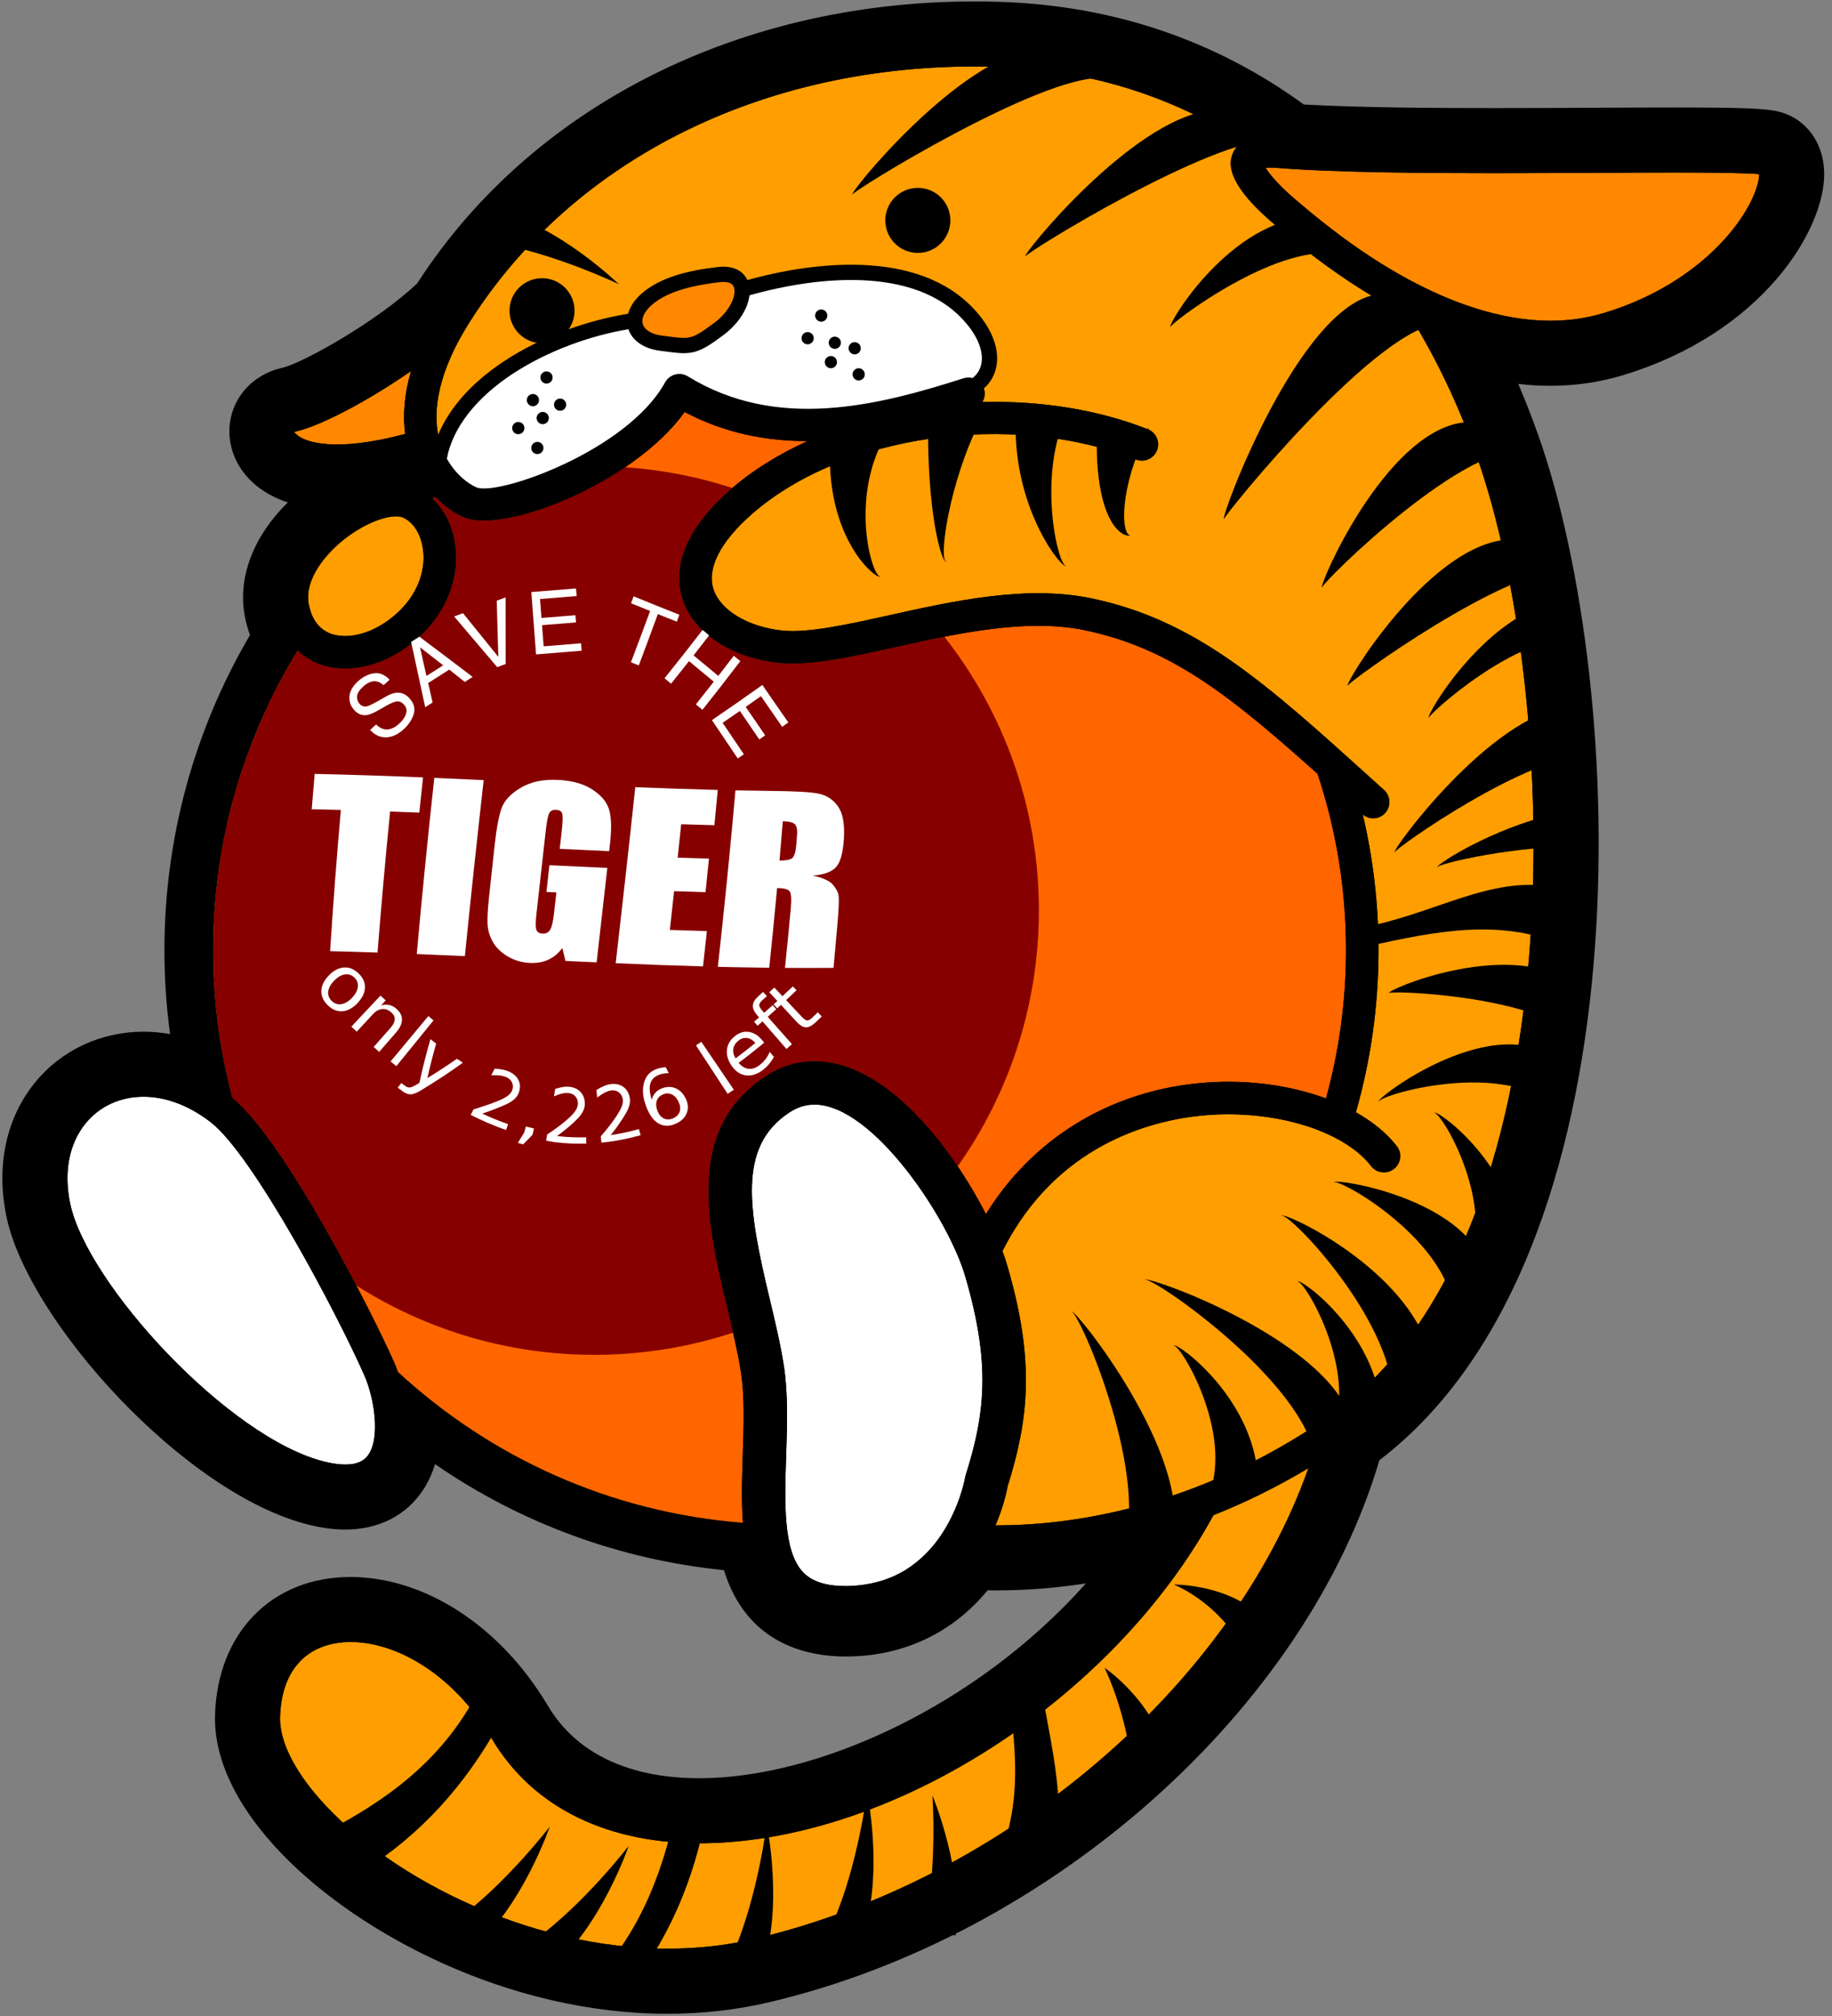 <?xml version="1.0" encoding="UTF-8" standalone="no"?>
<svg
   xmlns:sketch="http://www.bohemiancoding.com/sketch/ns"
   xmlns:dc="http://purl.org/dc/elements/1.1/"
   xmlns:cc="http://creativecommons.org/ns#"
   xmlns:rdf="http://www.w3.org/1999/02/22-rdf-syntax-ns#"
   xmlns:svg="http://www.w3.org/2000/svg"
   xmlns="http://www.w3.org/2000/svg"
   xmlns:sodipodi="http://sodipodi.sourceforge.net/DTD/sodipodi-0.dtd"
   xmlns:inkscape="http://www.inkscape.org/namespaces/inkscape"
   width="60px"
   height="66px"
   viewBox="0 0 60 66"
   version="1.1"
   id="svg4261"
   inkscape:version="0.91 r13725"
   sodipodi:docname="wapuu-tiger.svg">
  <rect x="0" y="0" width="60" height="66" fill="#808080" stroke="none"/>
  <sodipodi:namedview
     pagecolor="#ffffff"
     bordercolor="#666666"
     borderopacity="1"
     objecttolerance="10"
     gridtolerance="10"
     guidetolerance="10"
     inkscape:pageopacity="0"
     inkscape:pageshadow="2"
     inkscape:window-width="1383"
     inkscape:window-height="855"
     id="namedview4290"
     showgrid="false"
     inkscape:zoom="9.4003316"
     inkscape:cx="33.901997"
     inkscape:cy="48.07059"
     inkscape:window-x="57"
     inkscape:window-y="1"
     inkscape:window-maximized="1"
     inkscape:current-layer="Artboard" />
  <!-- Generator: Sketch 3.2.2 (9983) - http://www.bohemiancoding.com/sketch -->
  <title
     id="title4263">Artboard</title>
  <desc
     id="desc4265">Created with Sketch.</desc>
  <defs
     id="defs4267">
    <inkscape:path-effect
       effect="bend_path"
       id="path-effect4419"
       is_visible="true"
       bendpath="m 11.308,33.63 c 5.567,5.438 9.243,7.034 15.66,0.851"
       prop_scale="1"
       scale_y_rel="false"
       vertical="false"
       bendpath-nodetypes="cc" />
    <inkscape:path-effect
       effect="bend_path"
       id="path-effect4386"
       is_visible="true"
       bendpath="m 10.335,25.125 c 5.484,0.729 11.091,0.966 16.999,0"
       prop_scale="1"
       scale_y_rel="true"
       vertical="false"
       bendpath-nodetypes="cc" />
    <inkscape:path-effect
       effect="bend_path"
       id="path-effect4384"
       is_visible="true"
       bendpath="m 10.238,25.458 c 5.855,-0.867 11.564,-0.687 17.282,0"
       prop_scale="1"
       scale_y_rel="false"
       vertical="false"
       bendpath-nodetypes="cc" />
  </defs>
  <g
     id="Page-1"
     stroke="none"
     stroke-width="1"
     fill="none"
     fill-rule="evenodd"
     sketch:type="MSPage">
    <g
       id="Artboard"
       sketch:type="MSArtboardGroup">
      <g
         id="レイヤー-1"
         sketch:type="MSLayerGroup">
        <path
           d="m 18.043,39.844 c -0.806,0.052 -1.462,0.006 -2.264,-0.16 -0.242,-2.408 -0.398,-5.417 0.816,-10.66 2.205,5.708 4.634,9.894 4.651,9.917 -0.413,0.197 -1.669,0.796 -3.204,0.904 M 14.345,39.236 C 8.035,36.37 6.877,29.577 8.994,24.348 c 0.081,5.175 1.531,9.21 5.35,14.888 m 8.54,-1.277 c 1.001,-4.311 2.664,-8.432 3.643,-12.749 0.189,-0.835 0.353,-2.133 0.058,-3.581 2.916,4.553 2.581,11.624 -3.702,16.331 M 9.882,22.613 C 12.73,18.232 18.176,14.668 24.154,19.044 c -0.04,-0.002 -3.832,0.172 -1.076,4.247 1.49,2.202 1.584,3.969 0.406,7.562 -0.425,1.771 -0.554,2.306 -0.934,4.13 -1.819,-4.345 -3.303,-8.043 -4.476,-12.773 1.031,-0.151 2.198,-0.323 1.598,-0.985 -0.076,-0.083 -5.505,0.455 -5.557,0.464 -0.417,0.071 -0.49,0.561 -0.491,0.566 -0.043,0.387 0.027,0.383 1.203,0.312 0.31,1.67 0.451,2.432 1.218,4.87 -0.553,2.3 -1.127,4.679 -1.205,8.363 -2.474,-4.921 -3.464,-8.339 -3.653,-12.612 0.351,-0.213 0.82,-0.13 1.13,-0.447 0.212,-0.217 0.315,-0.706 0.051,-0.763 -0.936,-0.202 -1.649,0.461 -2.489,0.636 M 18.478,16.137 C 9.118,16.909 3.041,31.005 11.318,38.382 19.708,45.858 30.073,36.199 29.715,27.236 29.437,20.288 23.68,15.888 18.478,16.137"
           id="Fill-5"
           sketch:type="MSShapeGroup"
           inkscape:connector-curvature="0"
           style="fill:#ffffff" />
        <g
           id="g4849">
          <g
             id="g4421">
            <path
               d="M58.258,3.655 C57.889,3.563 57.287,3.519 54.866,3.519 C54.084,3.519 53.195,3.524 52.25,3.528 C51.184,3.533 50.045,3.539 48.909,3.539 C47.082,3.539 44.524,3.526 42.703,3.422 C39.787,1.303 36.428,0.172 32.711,0.06 C24.657,-0.187 17.525,3.294 13.664,9.276 C12.359,10.517 9.903,11.896 9.239,12.043 C8.126,12.291 7.405,13.265 7.526,14.36 C7.612,15.149 8.173,16.036 9.426,16.448 C9.282,16.59 9.144,16.739 9.016,16.893 C8.167,17.915 7.812,19.078 8.016,20.166 C8.057,20.384 8.114,20.593 8.187,20.791 C6.351,23.915 5.385,27.461 5.385,31.107 C5.385,32.028 5.447,32.944 5.57,33.852 C5.281,33.802 4.991,33.776 4.7,33.776 C3.304,33.776 2.009,34.381 1.149,35.437 C0.199,36.603 -0.134,38.163 0.211,39.829 C0.914,43.223 6.058,48.945 10.16,49.929 C10.564,50.026 10.95,50.075 11.307,50.075 C12.404,50.075 13.311,49.612 13.86,48.773 C14.034,48.506 14.16,48.223 14.248,47.933 C17.047,49.863 20.283,51.058 23.711,51.405 C24.454,53.827 26.448,54.231 27.693,54.231 C29.569,54.231 31.189,53.469 32.345,52.064 C32.449,52.065 32.554,52.066 32.659,52.066 C33.452,52.066 34.438,52.012 35.565,51.838 C31.956,55.886 26.742,58.216 22.903,58.216 L22.902,58.216 C21.284,58.216 19.11,57.804 17.942,55.84 C16.396,53.242 13.919,51.628 11.477,51.628 C8.912,51.628 7.13,53.438 7.043,56.131 C6.996,57.589 7.76,59.175 9.253,60.716 C11.766,63.31 16.638,65.927 21.86,65.927 C23.014,65.927 24.144,65.798 25.221,65.543 C34.474,63.353 42.765,55.948 45.177,47.804 C54.009,41.059 53.309,22.519 50.382,14.252 C50.179,13.679 49.96,13.117 49.724,12.568 C50.08,12.609 50.433,12.63 50.779,12.63 C51.588,12.63 52.376,12.516 53.122,12.293 C57.713,10.916 59.787,7.51 59.744,5.641 C59.721,4.655 59.138,3.875 58.258,3.655"
               id="Fill-1"
               fill="#000000"
               sketch:type="MSShapeGroup" />
            <path
               d="M10.294,41.757 C9.834,40.911 9.333,40.039 8.842,39.256 C9.263,40.129 9.748,40.965 10.294,41.757"
               id="Fill-2"
               fill="#005683"
               sketch:type="MSShapeGroup" />
            <path
               d="M43.152,25.335 C40.303,22.782 38.339,21.213 35.514,20.629 C33.615,20.236 31.348,20.739 29.349,21.182 C27.834,21.518 26.525,21.809 25.507,21.702 C23.943,21.537 22.703,20.714 22.35,19.605 C22.101,18.824 22.169,17.572 23.909,16.041 C24.633,15.404 25.499,14.872 26.449,14.439 C25.079,14.442 23.726,14.178 22.425,13.488 C20.745,15.82 16.481,17.51 15.169,16.927 C14.878,16.798 14.552,16.576 14.251,16.266 C14.223,16.288 14.197,16.312 14.168,16.334 C14.514,16.658 14.767,17.112 14.876,17.643 C15.097,18.718 14.72,19.869 13.868,20.72 C13.126,21.462 12.191,21.888 11.304,21.888 C10.683,21.888 10.153,21.672 9.757,21.295 C8.001,24.152 6.982,27.509 6.982,31.107 C6.982,32.783 7.206,34.405 7.618,35.951 C9.38,37.402 12.281,43.168 12.914,44.614 C12.949,44.693 12.988,44.793 13.028,44.909 C16.047,47.7 19.981,49.517 24.333,49.852 C24.278,49.133 24.302,48.367 24.328,47.61 C24.358,46.683 24.39,45.723 24.269,44.936 C24.169,44.287 24.003,43.592 23.826,42.856 C23.169,40.11 22.424,36.998 25.051,35.248 C25.554,34.913 26.101,34.742 26.677,34.742 C29.037,34.742 31.183,37.587 32.29,39.749 C33.797,37.311 36.274,35.764 39.22,35.466 C40.712,35.314 42.201,35.508 43.428,35.962 C43.861,34.388 44.083,32.758 44.083,31.107 C44.083,29.133 43.77,27.191 43.152,25.335"
               id="Fill-3"
               fill="#005683"
               sketch:type="MSShapeGroup"
               style="fill:#ff6600;fill-opacity:1" />
            <path
               fill="#00709C"
               d="M30.929,20.846 C30.392,20.951 29.862,21.068 29.349,21.182 C27.834,21.518 26.525,21.809 25.507,21.702 C23.943,21.537 22.703,20.714 22.35,19.605 C22.101,18.824 22.169,17.572 23.909,16.041 C23.934,16.019 23.963,15.999 23.988,15.977 C22.868,15.612 21.688,15.379 20.467,15.296 C18.536,16.6 16.104,17.342 15.169,16.927 C14.878,16.798 14.553,16.576 14.252,16.267 C14.225,16.29 14.197,16.312 14.169,16.335 C14.515,16.659 14.767,17.112 14.876,17.643 C15.097,18.718 14.72,19.869 13.868,20.72 C13.126,21.462 12.191,21.888 11.304,21.888 C10.683,21.888 10.153,21.672 9.756,21.295 C8.001,24.151 6.982,27.509 6.982,31.107 C6.982,32.781 7.202,34.404 7.615,35.948 C8.796,36.919 10.491,39.833 11.671,42.086 C13.925,43.52 16.598,44.355 19.468,44.355 C21.054,44.355 22.579,44.098 24.009,43.629 C23.95,43.376 23.89,43.12 23.826,42.856 C23.169,40.11 22.424,36.998 25.051,35.248 C25.554,34.913 26.101,34.742 26.677,34.742 C28.492,34.742 30.178,36.425 31.364,38.185 C33.038,35.816 34.024,32.927 34.024,29.806 C34.024,26.424 32.867,23.315 30.929,20.846"
               id="Fill-4"
               sketch:type="MSShapeGroup"
               style="fill:#860000;fill-opacity:1" />
            <path
               d="M31.813,42.527 C31.807,42.505 31.802,42.483 31.796,42.46 C31.746,42.258 31.69,42.05 31.626,41.833 C31.099,39.936 28.592,36.162 26.677,36.162 C26.383,36.162 26.108,36.249 25.838,36.429 C24.161,37.547 24.5,39.569 25.208,42.526 C25.383,43.257 25.564,44.013 25.673,44.72 C25.814,45.638 25.78,46.665 25.747,47.657 C25.696,49.198 25.643,50.791 26.307,51.478 C26.598,51.778 27.051,51.925 27.693,51.925 C27.878,51.925 28.053,51.911 28.222,51.889 C28.273,51.883 28.322,51.874 28.372,51.865 C28.49,51.846 28.604,51.823 28.713,51.794 C28.762,51.782 28.811,51.768 28.858,51.754 C28.972,51.719 29.082,51.679 29.187,51.635 C29.218,51.622 29.25,51.611 29.28,51.597 C29.415,51.536 29.544,51.468 29.664,51.393 C29.676,51.386 29.687,51.377 29.699,51.37 C29.805,51.302 29.906,51.229 30.002,51.153 C30.03,51.131 30.056,51.108 30.084,51.085 C30.162,51.018 30.237,50.95 30.308,50.879 C30.332,50.855 30.356,50.831 30.38,50.807 C30.459,50.723 30.534,50.638 30.605,50.55 C30.613,50.54 30.622,50.53 30.63,50.52 C30.708,50.421 30.78,50.32 30.847,50.218 C30.863,50.194 30.877,50.17 30.892,50.147 C30.94,50.072 30.985,49.996 31.027,49.922 C31.047,49.886 31.067,49.851 31.085,49.815 C31.118,49.754 31.149,49.693 31.178,49.632 C31.196,49.594 31.215,49.556 31.232,49.518 C31.256,49.465 31.277,49.414 31.299,49.363 C31.343,49.257 31.384,49.153 31.417,49.058 C31.419,49.053 31.421,49.047 31.423,49.042 C31.446,48.974 31.468,48.91 31.486,48.85 C31.567,48.587 31.603,48.404 31.609,48.373 C31.614,48.342 31.621,48.31 31.631,48.281 C32.163,46.597 32.377,45.181 31.943,43.097 C31.905,42.912 31.861,42.722 31.813,42.527"
               id="Fill-6"
               fill="#FFD200"
               sketch:type="MSShapeGroup"
               style="fill:#ffffff;fill-opacity:1" />
            <path
               d="M48.891,5.669 C46.771,5.669 43.734,5.651 41.851,5.498 C41.687,5.485 41.542,5.485 41.448,5.493 C41.587,5.72 41.928,6.117 42.471,6.57 L42.609,6.686 C46.308,9.839 49.093,10.501 50.778,10.501 L50.778,10.501 C51.38,10.501 51.962,10.418 52.51,10.253 C55.109,9.474 56.706,7.864 57.333,6.618 C57.567,6.152 57.615,5.846 57.615,5.702 C57.261,5.666 56.341,5.648 54.874,5.648 C54.093,5.648 53.204,5.653 52.26,5.658 C51.185,5.663 50.037,5.669 48.891,5.669"
               id="Fill-7"
               fill="#FF8800"
               sketch:type="MSShapeGroup" />
            <path
               d="M2.801,36.781 C2.263,37.441 2.084,38.37 2.297,39.397 C2.84,42.018 7.5,47.101 10.657,47.859 C10.898,47.916 11.117,47.946 11.307,47.946 C11.799,47.946 11.982,47.753 12.077,47.608 C12.462,47.019 12.244,45.739 11.939,45.041 C11.064,43.045 8.295,37.81 6.895,36.734 C6.19,36.191 5.431,35.905 4.7,35.905 C3.936,35.905 3.261,36.216 2.801,36.781"
               id="Fill-8"
               fill="#FFD200"
               sketch:type="MSShapeGroup"
               style="fill:#ffffff;fill-opacity:1" />
            <path
               d="M10.11,19.773 C10.273,20.641 10.849,20.823 11.304,20.823 C11.902,20.823 12.579,20.504 13.115,19.967 C13.713,19.37 13.981,18.581 13.833,17.857 C13.74,17.407 13.495,17.062 13.176,16.935 C13.123,16.914 13.052,16.903 12.968,16.903 C12.394,16.903 11.347,17.419 10.655,18.253 C10.402,18.558 9.994,19.16 10.11,19.773"
               id="Fill-9"
               fill="#FFD200"
               sketch:type="MSShapeGroup"
               style="fill:#ff9e00;fill-opacity:1" />
            <path
               d="M42.852,48.065 C41.787,48.701 40.744,49.207 39.743,49.603 C36.458,55.61 29.323,60.225 23.132,60.343 C19.934,60.395 17.457,59.19 16.111,56.928 C14.601,54.39 12.295,53.453 10.794,53.839 C9.789,54.098 9.213,54.936 9.172,56.2 C9.136,57.308 10.115,58.787 11.791,60.156 C14.804,62.618 19.974,64.597 24.73,63.471 C32.951,61.525 40.336,55.174 42.852,48.065"
               id="Fill-10"
               fill="#FF8800"
               sketch:type="MSShapeGroup"
               style="fill:#ff9e00;fill-opacity:1" />
            <path
               d="M9.702,14.122 C9.652,14.133 9.637,14.15 9.636,14.15 C9.641,14.148 9.673,14.207 9.791,14.287 C10.007,14.433 10.886,14.843 13.269,14.206 C13.195,13.654 13.223,12.965 13.463,12.147 C12.071,13.115 10.501,13.944 9.702,14.122"
               id="Fill-11"
               fill="#FF8800"
               sketch:type="MSShapeGroup" />
            <path
               d="M11.304,21.888 L11.304,21.888 C10.144,21.888 9.285,21.153 9.062,19.969 C8.918,19.198 9.192,18.347 9.835,17.573 C10.67,16.568 11.987,15.839 12.968,15.839 C13.189,15.839 13.392,15.875 13.571,15.946 C14.223,16.207 14.711,16.841 14.876,17.643 C15.097,18.718 14.72,19.869 13.868,20.72 C13.126,21.462 12.191,21.888 11.304,21.888 L11.304,21.888 Z M12.968,16.903 C12.394,16.903 11.347,17.419 10.655,18.253 C10.402,18.558 9.994,19.16 10.11,19.773 C10.273,20.641 10.849,20.823 11.304,20.823 C11.902,20.823 12.579,20.504 13.115,19.967 C13.713,19.37 13.981,18.581 13.833,17.857 C13.74,17.407 13.495,17.062 13.176,16.935 C13.123,16.914 13.052,16.903 12.968,16.903 L12.968,16.903 Z"
               id="Fill-12"
               fill="#000000"
               sketch:type="MSShapeGroup" />
            <path
               d="M48.374,14.963 C47.779,13.281 47.047,11.751 46.2,10.375 C44.927,9.755 43.495,8.84 41.917,7.496 L41.79,7.387 C40.045,5.935 40.286,5.271 40.364,5.053 C40.428,4.878 40.54,4.741 40.695,4.639 C38.329,3.125 35.613,2.278 32.647,2.188 C25.276,1.965 18.815,5.1 15.362,10.574 C14.418,12.071 14.091,13.432 14.419,14.509 C14.658,15.294 15.205,15.778 15.601,15.954 C16.272,16.253 20.542,14.772 21.782,12.518 C21.853,12.39 21.972,12.297 22.113,12.26 C22.255,12.223 22.404,12.245 22.528,12.321 C25.441,14.112 28.715,13.293 31.554,12.385 C31.836,12.296 32.134,12.45 32.224,12.73 C32.272,12.881 32.248,13.036 32.173,13.162 C34.05,13.113 35.933,13.399 37.593,14.053 C37.866,14.161 38,14.47 37.892,14.744 C37.784,15.017 37.475,15.152 37.201,15.043 C33.119,13.433 27.589,14.222 24.613,16.84 C23.592,17.738 23.149,18.605 23.364,19.282 C23.586,19.977 24.492,20.525 25.618,20.643 C26.465,20.731 27.753,20.446 29.118,20.143 C31.222,19.676 33.607,19.147 35.73,19.586 C39.17,20.298 41.453,22.361 44.907,25.483 L45.328,25.863 C45.546,26.06 45.563,26.397 45.366,26.615 C45.261,26.731 45.116,26.79 44.971,26.79 C44.85,26.79 44.731,26.746 44.632,26.664 C44.973,28.114 45.148,29.601 45.148,31.107 C45.148,32.913 44.897,34.696 44.407,36.414 C44.956,36.724 45.417,37.097 45.747,37.524 C45.927,37.757 45.884,38.091 45.651,38.27 C45.419,38.45 45.084,38.408 44.904,38.175 C43.985,36.985 41.642,36.292 39.327,36.525 C37.642,36.696 34.571,37.503 32.831,40.958 C32.897,41.136 32.952,41.3 32.992,41.444 C33.905,44.57 33.689,46.466 32.999,48.664 C32.931,49.035 32.8,49.477 32.603,49.938 C34.947,49.944 39.083,49.43 43.485,46.4 C51.82,40.665 51.087,22.624 48.374,14.963"
               id="Fill-13"
               fill="#FFD200"
               sketch:type="MSShapeGroup"
               style="fill:#ff9e00;fill-opacity:1" />
            <path
               style="fill:#ffffff;fill-rule:evenodd;stroke:#000000;stroke-width:0.5;stroke-linecap:butt;stroke-linejoin:miter;stroke-opacity:1;fill-opacity:1;stroke-miterlimit:4;stroke-dasharray:none"
               d="m 14.403,14.892 c 0.554,-2.459 3.857,-4.06 6.432,-4.405 0.563,-0.075 1.608,0.559 1.608,0.559 0,0 0.863,-1.251 1.538,-1.468 2.27,-0.73 5.771,-1.231 7.621,0.594 1.116,1.101 0.984,2.197 0.14,2.552 -1.736,0.729 -3.641,1.257 -5.523,1.189 -1.408,-0.052 -4.055,-1.189 -4.055,-1.189 0,0 -1.258,1.772 -2.167,2.307 -1.481,0.871 -3.46,2.023 -4.999,1.258 -0.454,-0.225 -0.706,-0.904 -0.594,-1.398 z"
               id="path4223"
               inkscape:connector-curvature="0"
               sodipodi:nodetypes="sscsssacaas" />
            <path
               d="M57.999,4.688 C57.742,4.624 57.129,4.584 54.874,4.584 C54.091,4.584 53.201,4.588 52.254,4.593 C51.181,4.598 50.035,4.604 48.891,4.604 C46.931,4.604 44.182,4.589 42.324,4.466 C39.571,2.394 36.302,1.233 32.679,1.124 C24.954,0.887 18.165,4.188 14.5,9.947 C13.09,11.338 10.381,12.88 9.471,13.083 C9.049,13.176 8.732,13.459 8.619,13.838 C8.507,14.223 8.628,14.643 8.944,14.963 C9.233,15.255 9.835,15.619 11.04,15.619 C11.688,15.619 12.513,15.511 13.554,15.233 C13.946,16.119 14.62,16.683 15.169,16.927 C16.481,17.51 20.745,15.82 22.425,13.488 C23.726,14.178 25.079,14.442 26.449,14.439 C25.499,14.872 24.633,15.404 23.909,16.041 C22.169,17.572 22.101,18.824 22.35,19.605 C22.703,20.714 23.943,21.537 25.507,21.702 C26.525,21.809 27.834,21.518 29.349,21.182 C31.348,20.739 33.615,20.236 35.514,20.629 C38.339,21.213 40.303,22.782 43.152,25.335 C43.77,27.191 44.083,29.133 44.083,31.107 C44.083,32.758 43.861,34.388 43.428,35.962 C42.201,35.508 40.712,35.314 39.22,35.466 C36.274,35.764 33.797,37.311 32.29,39.749 C31.183,37.587 29.037,34.742 26.677,34.742 C26.101,34.742 25.554,34.913 25.051,35.248 C22.424,36.998 23.169,40.11 23.826,42.856 C24.003,43.592 24.169,44.287 24.269,44.936 C24.39,45.723 24.358,46.683 24.328,47.61 C24.267,49.446 24.203,51.345 25.287,52.465 C25.851,53.048 26.661,53.344 27.693,53.344 C29.827,53.344 31.207,52.233 32.034,50.99 C32.223,50.997 32.422,51.002 32.64,51.002 C34.014,51.002 35.95,50.83 38.179,50.151 C34.849,55.324 28.583,59.175 23.112,59.279 C21.149,59.321 18.49,58.844 17.026,56.384 C15.249,53.396 12.411,52.322 10.529,52.808 C9.046,53.19 8.164,54.414 8.107,56.165 C8.06,57.624 9.157,59.379 11.117,60.98 C13.693,63.085 17.755,64.857 21.897,64.857 C22.925,64.857 23.958,64.748 24.975,64.507 C34.008,62.369 42.077,55.093 44.249,47.161 C49.134,43.673 50.689,36.739 51.13,31.505 C51.691,24.834 50.654,18.211 49.378,14.608 C48.927,13.334 48.398,12.148 47.806,11.039 C48.992,11.436 49.992,11.566 50.778,11.566 L50.778,11.566 C51.484,11.566 52.169,11.467 52.816,11.273 C56.971,10.027 58.709,6.957 58.679,5.666 C58.668,5.157 58.413,4.791 57.999,4.688 L57.999,4.688 Z M13.269,14.206 C10.886,14.843 10.007,14.433 9.791,14.287 C9.673,14.207 9.641,14.148 9.636,14.15 C9.637,14.15 9.652,14.133 9.702,14.122 C10.501,13.944 12.071,13.115 13.463,12.147 C13.223,12.965 13.195,13.654 13.269,14.206 L13.269,14.206 Z M31.631,48.281 C31.621,48.31 31.614,48.342 31.609,48.373 C31.583,48.517 30.939,51.925 27.693,51.925 C27.051,51.925 26.598,51.778 26.307,51.478 C25.643,50.791 25.696,49.198 25.747,47.657 C25.78,46.665 25.814,45.638 25.673,44.72 C25.564,44.013 25.383,43.257 25.208,42.526 C24.5,39.569 24.161,37.547 25.838,36.429 C26.108,36.249 26.383,36.162 26.677,36.162 C28.592,36.162 31.099,39.936 31.626,41.833 C32.45,44.657 32.264,46.278 31.631,48.281 L31.631,48.281 Z M24.73,63.471 C19.974,64.597 14.804,62.618 11.791,60.156 C10.115,58.787 9.136,57.308 9.172,56.2 C9.213,54.936 9.789,54.098 10.794,53.839 C12.295,53.453 14.601,54.39 16.111,56.928 C17.457,59.19 19.934,60.395 23.132,60.343 C29.323,60.225 36.458,55.61 39.743,49.603 C40.744,49.207 41.787,48.701 42.852,48.065 C40.336,55.174 32.951,61.525 24.73,63.471 L24.73,63.471 Z M48.374,14.963 C51.087,22.624 51.82,40.665 43.485,46.4 C39.083,49.43 34.947,49.944 32.603,49.938 C32.8,49.477 32.931,49.035 32.999,48.664 C33.689,46.466 33.905,44.57 32.992,41.444 C32.952,41.3 32.897,41.136 32.831,40.958 C34.571,37.503 37.642,36.696 39.327,36.525 C41.642,36.292 43.985,36.985 44.904,38.175 C45.084,38.408 45.419,38.45 45.651,38.27 C45.884,38.091 45.927,37.757 45.747,37.524 C45.417,37.097 44.956,36.724 44.407,36.414 C44.897,34.696 45.148,32.913 45.148,31.107 C45.148,29.601 44.973,28.114 44.632,26.664 C44.731,26.746 44.85,26.79 44.971,26.79 C45.116,26.79 45.261,26.731 45.366,26.615 C45.563,26.397 45.546,26.06 45.328,25.863 L44.907,25.483 C41.453,22.361 39.17,20.298 35.73,19.586 C33.607,19.147 31.222,19.676 29.118,20.143 C27.753,20.446 26.465,20.731 25.618,20.643 C24.492,20.525 23.586,19.977 23.364,19.282 C23.149,18.605 23.592,17.738 24.613,16.84 C27.589,14.222 33.119,13.433 37.201,15.043 C37.475,15.152 37.784,15.017 37.892,14.744 C38,14.47 37.866,14.161 37.593,14.053 C35.933,13.399 34.05,13.113 32.173,13.162 C32.248,13.036 32.272,12.881 32.224,12.73 C32.134,12.45 31.836,12.296 31.554,12.385 C28.715,13.293 25.441,14.112 22.528,12.321 C22.404,12.245 22.255,12.223 22.113,12.26 C21.972,12.297 21.853,12.39 21.782,12.518 C20.542,14.772 16.272,16.253 15.601,15.954 C15.205,15.778 14.658,15.294 14.419,14.509 C14.091,13.432 14.418,12.071 15.362,10.574 C18.815,5.1 25.276,1.965 32.647,2.188 C35.613,2.278 38.329,3.125 40.695,4.639 C40.54,4.741 40.428,4.878 40.364,5.053 C40.286,5.271 40.045,5.935 41.79,7.387 L41.917,7.496 C43.495,8.84 44.927,9.755 46.2,10.375 C47.047,11.751 47.779,13.281 48.374,14.963 L48.374,14.963 Z M57.333,6.618 C56.706,7.864 55.109,9.474 52.51,10.253 C51.962,10.418 51.38,10.501 50.778,10.501 L50.778,10.501 C49.093,10.501 46.308,9.839 42.609,6.686 L42.471,6.57 C41.928,6.117 41.587,5.72 41.448,5.493 C41.542,5.485 41.687,5.485 41.851,5.498 C43.734,5.651 46.771,5.669 48.891,5.669 C50.037,5.669 51.185,5.663 52.26,5.658 C53.204,5.653 54.093,5.648 54.874,5.648 C56.341,5.648 57.261,5.666 57.615,5.702 C57.615,5.846 57.567,6.152 57.333,6.618 L57.333,6.618 Z"
               id="Fill-14"
               fill="#000000"
               sketch:type="MSShapeGroup" />
            <path
               d="M21.302,9.699 C20.455,10.334 20.711,11.119 21.657,11.237 C22.604,11.355 22.678,11.418 23.551,10.763 C24.497,10.054 24.616,8.871 23.551,8.989 C22.486,9.108 21.776,9.344 21.302,9.699"
               id="Fill-15"
               fill="#000000"
               sketch:type="MSShapeGroup"
               style="fill:#ff8800;fill-opacity:1;stroke:#000000;stroke-opacity:1;stroke-width:0.5;stroke-miterlimit:4;stroke-dasharray:none" />
            <path
               d="M18.817,10.172 C18.817,10.76 18.34,11.237 17.752,11.237 C17.164,11.237 16.687,10.76 16.687,10.172 C16.687,9.584 17.164,9.108 17.752,9.108 C18.34,9.108 18.817,9.584 18.817,10.172"
               id="Fill-16"
               fill="#000000"
               sketch:type="MSShapeGroup" />
            <path
               d="M31.125,7.215 C31.125,7.803 30.648,8.28 30.06,8.28 C29.471,8.28 28.995,7.803 28.995,7.215 C28.995,6.627 29.471,6.151 30.06,6.151 C30.648,6.151 31.125,6.627 31.125,7.215"
               id="Fill-17"
               fill="#000000"
               sketch:type="MSShapeGroup" />
            <path
               d="M11.307,49.01 L11.307,49.01 C11.034,49.01 10.731,48.971 10.409,48.894 C6.807,48.03 1.877,42.624 1.254,39.613 C0.975,38.267 1.231,37.022 1.975,36.109 C2.632,35.303 3.625,34.841 4.7,34.841 C5.668,34.841 6.651,35.204 7.544,35.89 C9.298,37.238 12.272,43.148 12.914,44.614 C13.181,45.224 13.711,47.055 12.969,48.191 C12.724,48.565 12.237,49.01 11.307,49.01 L11.307,49.01 Z M4.7,35.905 C3.936,35.905 3.261,36.216 2.801,36.781 C2.263,37.441 2.084,38.37 2.297,39.397 C2.84,42.018 7.5,47.101 10.657,47.859 C10.898,47.916 11.117,47.946 11.307,47.946 C11.799,47.946 11.982,47.753 12.077,47.608 C12.462,47.019 12.244,45.739 11.939,45.041 C11.064,43.045 8.295,37.81 6.895,36.734 C6.19,36.191 5.431,35.905 4.7,35.905 L4.7,35.905 Z"
               id="Fill-18"
               fill="#000000"
               sketch:type="MSShapeGroup" />
            <path
               style="fill:none;fill-rule:evenodd;stroke:none;stroke-width:0.789px;stroke-linecap:butt;stroke-linejoin:miter;stroke-opacity:1"
               d="m 8.9,29.444 c 1.367,-5.071 4.551,-8.309 8.611,-8.372 5.638,0.321 7.655,4.075 8.394,8.138"
               id="path4180"
               inkscape:connector-curvature="0"
               sodipodi:nodetypes="ccc" />
            <g
               id="text4182"
               style="font-style:normal;font-weight:normal;font-size:23.766px;line-height:125%;font-family:sans-serif;letter-spacing:0px;word-spacing:0px;fill:#000000;fill-opacity:1;stroke:none;stroke-width:1px;stroke-linecap:butt;stroke-linejoin:miter;stroke-opacity:1"
               transform="matrix(0.678,0.358,-0.358,0.678,15.908,4.073)" />
            <g
               style="font-style:normal;font-weight:normal;font-size:40px;line-height:125%;font-family:sans-serif;letter-spacing:0px;word-spacing:0px;fill:#000000;fill-opacity:1;stroke:none;stroke-width:1px;stroke-linecap:butt;stroke-linejoin:miter;stroke-opacity:1"
               id="text4189">
              <path
                 inkscape:original-d="m 24.060534,25.80723 1.139929,0.0379 q 1.139929,0.03789 1.533552,0.13292 0.397451,0.09516 0.616755,0.440899 0.22348,0.34232 0.151221,1.077392 -0.06598,0.671154 -0.268453,0.895998 -0.202478,0.224843 -0.734902,0.253459 0.467337,0.125978 0.61367,0.316103 0.146335,0.190123 0.169229,0.347642 0.02707,0.154095 -0.04135,0.850106 l -0.149055,1.516309 -1.495679,-0.04972 0.187804,-1.910479 q 0.04538,-0.461639 -0.02413,-0.574393 -0.06569,-0.112627 -0.398482,-0.12369 l -0.254826,2.592285 -1.610436,-0.05354 0.565156,-5.749192 z m 1.513743,1.037182 -0.125668,1.278388 q 0.271594,0.009 0.385333,-0.05488 0.117915,-0.06733 0.155266,-0.447299 l 0.03107,-0.316046 q 0.02688,-0.273432 -0.07185,-0.362219 -0.0949,-0.08866 -0.374149,-0.09794 z m -4.772869,-1.14552 2.685336,0.08927 -0.113101,1.150549 -1.074899,-0.03573 -0.107167,1.09018 1.006045,0.03344 -0.107516,1.093732 -1.006045,-0.03344 -0.124272,1.264183 1.182007,0.03929 -0.113101,1.150548 -2.792443,-0.09283 0.565156,-5.749192 z m -0.827743,2.095841 -1.610436,-0.05354 0.05132,-0.522008 q 0.04852,-0.493599 0.01483,-0.619414 -0.03369,-0.125814 -0.205823,-0.131536 -0.149186,-0.0049 -0.213212,0.09979 -0.06403,0.104752 -0.107311,0.545085 l -0.271234,2.759186 q -0.03805,0.387067 0.0032,0.513135 0.04169,0.122517 0.202346,0.127858 0.175965,0.0058 0.250781,-0.130608 0.07865,-0.13633 0.118094,-0.537601 l 0.06702,-0.681807 -0.325147,-0.01081 0.08587,-0.873565 1.885856,0.06269 -0.303349,3.085885 -1.013695,-0.0337 -0.108693,-0.416883 q -0.190667,0.260862 -0.456398,0.38741 -0.26156,0.123124 -0.602007,0.111807 -0.405479,-0.01348 -0.743425,-0.206409 -0.333773,-0.196354 -0.490856,-0.47234 -0.157083,-0.275986 -0.174012,-0.57225 -0.01659,-0.299817 0.04171,-0.892846 l 0.167907,-1.708068 q 0.08099,-0.823849 0.213267,-1.193534 0.132282,-0.369683 0.614037,-0.663623 0.485925,-0.297363 1.205075,-0.273457 0.707674,0.02353 1.147826,0.30892 0.440154,0.285394 0.545035,0.662963 0.105231,0.374016 0.03577,1.080681 l -0.02444,0.248574 z m -4.125975,-2.260511 -0.565156,5.749192 -1.610437,-0.05354 0.565157,-5.749192 1.610436,0.05354 z m -1.977662,-0.06574 -0.113101,1.150549 -0.956317,-0.03179 -0.452056,4.598643 -1.610436,-0.05354 0.452056,-4.598643 -0.952491,-0.03166 0.113101,-1.150549 3.519244,0.116985 z m 11.153302,-3.084061 0.819834,1.242373 -0.208802,0.137787 -0.67133,-1.017331 -0.517366,0.341406 0.620808,0.94077 -0.197202,0.130133 -0.620808,-0.94077 -0.577686,0.381211 0.682812,1.034731 -0.203002,0.13396 -0.831316,-1.259774 1.704058,-1.124496 z m 0.415658,0.629886 0,0 z m -2.386354,-2.449788 0.215798,0.177399 -0.535719,0.65169 0.820249,0.674281 0.535719,-0.65169 0.215797,0.177399 -1.296493,1.577155 -0.215797,-0.177399 0.606325,-0.73758 -0.820249,-0.674282 -0.606324,0.73758 -0.215797,-0.1774 1.296492,-1.577154 z m -0.78498,-0.498195 -0.08693,0.227152 -0.642512,-0.245903 -0.642822,1.679617 -0.262199,-0.100345 0.642823,-1.679616 -0.642511,-0.245903 0.08693,-0.227151 1.54722,0.592152 z m -4.970273,-0.685498 1.481854,-0.140454 0.02361,0.249052 -1.213433,0.115011 0.05849,0.617093 1.122113,-0.106355 0.02229,0.235215 -1.122113,0.106356 0.06531,0.689041 1.234187,-0.116978 0.02295,0.242133 -1.502609,0.142419 -0.192647,-2.032533 z m 0.751304,-0.07121 0,0 z m -2.967593,0.791425 1.175406,1.409027 -0.08822,-1.830587 0.288967,-0.112047 0.04355,2.172866 -0.273416,0.106019 -1.431368,-1.634738 0.285079,-0.11054 z m -0.607111,1.70837 -0.755925,-0.58157 0.222587,0.934099 0.533338,-0.352529 z m -1.043574,-0.754624 0.260872,-0.172432 1.743769,1.294728 -0.252756,0.167068 -0.509956,-0.395961 -0.673629,0.44526 0.152853,0.632002 -0.236524,0.156338 -0.484629,-2.127003 z m 0.119421,-0.07894 0,0 z m -1.211626,2.779077 q 0.125625,0.120392 0.252422,0.150354 0.239029,0.0545 0.493083,-0.182519 0.113817,-0.106187 0.17697,-0.225931 0.122105,-0.231768 -0.02959,-0.394363 -0.113771,-0.121948 -0.238341,-0.102668 -0.124637,0.02124 -0.324345,0.137237 l -0.244894,0.142945 q -0.239879,0.140165 -0.372442,0.163102 -0.229496,0.03924 -0.402998,-0.146726 -0.187724,-0.201212 -0.168911,-0.460161 0.01881,-0.25895 0.273885,-0.496923 0.234747,-0.219011 0.504545,-0.257839 0.269867,-0.04079 0.502151,0.208182 l -0.190033,0.177295 q -0.127118,-0.105694 -0.236652,-0.123242 -0.201506,-0.03059 -0.423044,0.176098 -0.178854,0.166866 -0.186944,0.315069 -0.0081,0.148204 0.08483,0.247794 0.102394,0.109752 0.241261,0.07523 0.0903,-0.02342 0.347179,-0.171845 l 0.253901,-0.147547 q 0.183652,-0.106715 0.321904,-0.123554 0.239925,-0.02806 0.425754,0.171113 0.231337,0.247957 0.15,0.523422 -0.08032,0.274517 -0.319132,0.49732 -0.278444,0.25978 -0.568692,0.264465 -0.2893,0.0057 -0.511899,-0.239003 l 0.190033,-0.177295 z m -0.572763,-1.432923 0,0 z"
                 inkscape:path-effect="#path-effect4384;#path-effect4386"
                 inkscape:connector-curvature="0"
                 d="m 24.086,25.875 c 0.383,0.008 0.767,0.014 1.152,0.018 0.771,0.008 1.288,0.033 1.559,0.087 0.272,0.053 0.487,0.192 0.645,0.416 0.161,0.222 0.228,0.58 0.196,1.074 -0.03,0.451 -0.114,0.755 -0.251,0.912 -0.137,0.156 -0.391,0.252 -0.76,0.284 0.326,0.073 0.542,0.17 0.648,0.293 0.105,0.123 0.167,0.237 0.186,0.342 0.021,0.102 0.014,0.388 -0.026,0.856 -0.043,0.51 -0.089,1.02 -0.137,1.53 -0.533,0.004 -1.063,0.005 -1.589,8.66e-4 0.066,-0.641 0.129,-1.283 0.188,-1.924 0.029,-0.31 0.018,-0.502 -0.031,-0.576 -0.046,-0.074 -0.185,-0.112 -0.415,-0.114 -0.08,0.869 -0.166,1.739 -0.258,2.609 -0.565,-0.007 -1.125,-0.017 -1.683,-0.031 0.214,-1.925 0.408,-3.851 0.577,-5.776 z m 1.552,1.012 c -0.034,0.429 -0.07,0.857 -0.108,1.286 0.187,0.002 0.319,-0.021 0.397,-0.065 0.08,-0.047 0.131,-0.199 0.152,-0.454 0.009,-0.106 0.017,-0.212 0.025,-0.318 0.014,-0.183 -0.013,-0.304 -0.082,-0.361 -0.066,-0.057 -0.194,-0.086 -0.385,-0.088 z m -4.831,-1.117 c 0.898,0.037 1.798,0.069 2.7,0.091 -0.035,0.385 -0.071,0.77 -0.109,1.155 -0.364,-0.009 -0.727,-0.02 -1.089,-0.032 -0.037,0.365 -0.075,0.729 -0.114,1.094 0.341,0.011 0.682,0.022 1.025,0.031 -0.037,0.366 -0.075,0.732 -0.113,1.098 -0.344,-0.009 -0.687,-0.02 -1.029,-0.032 -0.046,0.423 -0.092,0.846 -0.14,1.269 0.403,0.014 0.808,0.027 1.214,0.038 -0.042,0.385 -0.084,0.77 -0.128,1.156 -0.963,-0.027 -1.916,-0.063 -2.859,-0.104 0.221,-1.92 0.437,-3.844 0.641,-5.764 z m -0.855,2.095 c -0.541,-0.024 -1.081,-0.049 -1.62,-0.075 0.279,-2.472 -0.22,1.949 0.059,-0.523 0.037,-0.33 0.045,-0.537 0.024,-0.621 -0.021,-0.085 -0.09,-0.129 -0.205,-0.135 -0.1,-0.005 -0.172,0.028 -0.215,0.097 -0.044,0.069 -0.082,0.251 -0.116,0.545 -0.104,0.922 -0.208,1.843 -0.31,2.765 -0.029,0.259 -0.03,0.43 -0.004,0.515 0.027,0.082 0.093,0.126 0.201,0.131 0.117,0.006 0.202,-0.037 0.253,-0.127 0.054,-0.09 0.096,-0.27 0.126,-0.538 0.026,-0.228 0.051,-0.455 0.077,-0.683 -0.109,-0.005 -0.217,-0.01 -0.326,-0.016 0.033,-0.292 0.066,-0.584 0.098,-0.875 0.63,0.03 1.263,0.06 1.897,0.088 -0.116,1.031 -0.233,2.062 -0.351,3.093 -0.341,-0.015 -0.681,-0.031 -1.02,-0.047 -0.034,-0.14 -0.069,-0.28 -0.103,-0.42 -0.13,0.173 -0.284,0.3 -0.462,0.382 -0.175,0.08 -0.376,0.114 -0.602,0.103 -0.269,-0.013 -0.514,-0.086 -0.736,-0.218 -0.219,-0.135 -0.38,-0.295 -0.482,-0.481 -0.102,-0.186 -0.158,-0.378 -0.167,-0.577 -0.009,-0.201 0.007,-0.499 0.05,-0.896 0.061,-0.571 0.123,-1.141 0.186,-1.712 0.061,-0.55 0.137,-0.949 0.229,-1.195 0.092,-0.246 0.3,-0.465 0.625,-0.657 0.328,-0.194 0.732,-0.279 1.212,-0.256 0.473,0.023 0.855,0.131 1.147,0.326 0.292,0.195 0.472,0.418 0.539,0.672 0.068,0.251 0.076,0.613 0.023,1.085 -0.009,0.083 -0.018,0.166 -0.028,0.249 0,0 9.5e-5,1.6e-5 9.5e-5,1.6e-5 z M 15.841,25.539 c -0.216,1.921 -0.423,3.842 -0.616,5.763 -0.528,-0.024 -1.052,-0.048 -1.576,-0.069 0.173,-1.923 0.366,-3.846 0.574,-5.767 0.54,0.023 1.078,0.048 1.617,0.073 z m -1.986,-0.089 c -0.041,0.385 -0.082,0.769 -0.122,1.154 -0.319,-0.013 -0.638,-0.026 -0.957,-0.037 -0.152,1.538 -0.29,3.078 -0.412,4.618 -0.52,-0.018 -1.037,-0.033 -1.553,-0.046 0.099,-1.543 0.217,-3.084 0.352,-4.624 -0.318,-0.009 -0.636,-0.016 -0.954,-0.023 0.031,-0.386 0.063,-0.771 0.096,-1.156 1.189,0.025 2.368,0.066 3.549,0.115 z M 24.97,22.426 c 0.281,0.41 0.563,0.818 0.849,1.225 -0.067,0.048 -0.135,0.096 -0.202,0.144 -0.233,-0.334 -0.465,-0.669 -0.695,-1.004 -0.166,0.118 -0.332,0.235 -0.499,0.351 0.211,0.311 0.424,0.622 0.638,0.932 -0.064,0.045 -0.129,0.09 -0.193,0.134 -0.214,-0.311 -0.426,-0.622 -0.637,-0.933 -0.187,0.13 -0.375,0.26 -0.564,0.389 0.231,0.344 0.463,0.687 0.696,1.03 -0.067,0.046 -0.134,0.092 -0.201,0.137 -0.284,-0.418 -0.565,-0.836 -0.845,-1.256 0.558,-0.38 1.109,-0.763 1.652,-1.15 z m 0.429,0.622 z m -2.386,-2.424 c 0.07,0.059 0.141,0.118 0.211,0.177 -0.168,0.219 -0.338,0.437 -0.509,0.655 0.269,0.225 0.539,0.449 0.81,0.672 0.17,-0.219 0.339,-0.439 0.507,-0.659 0.071,0.058 0.143,0.117 0.214,0.175 -0.405,0.533 -0.819,1.064 -1.24,1.593 -0.072,-0.059 -0.143,-0.118 -0.215,-0.177 0.197,-0.247 0.393,-0.495 0.586,-0.743 -0.271,-0.224 -0.541,-0.448 -0.811,-0.673 -0.194,0.247 -0.39,0.493 -0.588,0.739 -0.071,-0.059 -0.142,-0.119 -0.213,-0.179 0.423,-0.526 0.839,-1.053 1.246,-1.582 z m -0.764,-0.499 c -0.027,0.076 -0.054,0.152 -0.081,0.228 -0.208,-0.083 -0.415,-0.166 -0.623,-0.249 -0.204,0.56 -0.413,1.121 -0.624,1.681 -0.086,-0.034 -0.172,-0.069 -0.257,-0.103 0.213,-0.56 0.422,-1.12 0.627,-1.68 -0.208,-0.084 -0.415,-0.168 -0.623,-0.252 0.028,-0.076 0.056,-0.151 0.084,-0.227 0.499,0.203 0.997,0.404 1.496,0.602 z m -4.848,-0.742 c 0.491,-0.039 0.979,-0.079 1.464,-0.119 0.007,0.083 0.013,0.167 0.02,0.25 -0.397,0.033 -0.797,0.065 -1.198,0.097 0.016,0.207 0.031,0.413 0.047,0.62 0.372,-0.03 0.742,-0.06 1.111,-0.09 6.6e-5,8.27e-4 0.019,0.236 0.019,0.236 -0.369,0.03 -0.74,0.06 -1.112,0.09 0.018,0.231 0.035,0.462 0.053,0.692 0.41,-0.033 0.818,-0.066 1.225,-0.099 9.2e-5,0.001 0.02,0.242 0.02,0.243 -0.496,0.041 -0.994,0.081 -1.494,0.121 -0.052,-0.681 -0.104,-1.362 -0.155,-2.043 z m 0.745,-0.06 z m -2.982,0.751 c 0.386,0.475 0.772,0.954 1.156,1.43 -0.018,-0.613 -0.035,-1.226 -0.052,-1.838 0.097,-0.036 0.195,-0.072 0.292,-0.108 -6.21e-4,0.727 -3.95e-4,1.454 6.35e-4,2.181 -0.092,0.034 -0.184,0.068 -0.276,0.102 -0.468,-0.552 -0.94,-1.108 -1.411,-1.659 0.043,-0.016 0.248,-0.092 0.291,-0.108 z m -0.649,1.707 c -0.252,-0.197 -0.505,-0.394 -0.759,-0.59 0.07,0.313 0.141,0.626 0.211,0.939 0.183,-0.116 0.365,-0.233 0.548,-0.349 z m -1.05,-0.766 c 0.09,-0.057 0.18,-0.114 0.27,-0.171 0.585,0.437 1.167,0.877 1.745,1.317 0.144,-0.092 -0.403,0.256 -0.258,0.164 -0.169,-0.135 -0.339,-0.269 -0.509,-0.403 -0.23,0.146 -0.46,0.293 -0.691,0.44 0.048,0.212 0.097,0.424 0.146,0.636 -0.081,0.052 -0.161,0.103 -0.242,0.155 -0.155,-0.715 -0.307,-1.423 -0.461,-2.137 z m 0.123,-0.078 z m -1.27,2.783 c 0.085,0.081 0.17,0.131 0.256,0.151 0.162,0.037 0.329,-0.024 0.502,-0.181 0.078,-0.071 0.138,-0.146 0.182,-0.226 0.084,-0.155 0.076,-0.287 -0.026,-0.396 -0.076,-0.082 -0.157,-0.117 -0.241,-0.104 -0.085,0.014 -0.195,0.059 -0.332,0.137 -0.084,0.048 -0.167,0.095 -0.251,0.143 -0.164,0.094 -0.291,0.148 -0.381,0.164 -0.156,0.026 -0.293,-0.022 -0.411,-0.146 -0.128,-0.134 -0.185,-0.288 -0.172,-0.461 0.013,-0.173 0.108,-0.34 0.284,-0.499 0.162,-0.147 0.335,-0.233 0.52,-0.259 0.185,-0.027 0.356,0.043 0.512,0.21 -0.065,0.059 -0.131,0.118 -0.196,0.177 -0.086,-0.071 -0.166,-0.112 -0.241,-0.124 -0.137,-0.021 -0.283,0.038 -0.435,0.177 -0.123,0.112 -0.188,0.217 -0.194,0.316 -0.006,0.099 0.023,0.182 0.086,0.248 0.07,0.073 0.152,0.098 0.246,0.075 0.062,-0.016 0.18,-0.073 0.356,-0.172 0.087,-0.049 0.174,-0.098 0.26,-0.148 0.126,-0.071 0.236,-0.112 0.33,-0.123 0.163,-0.018 0.307,0.04 0.431,0.174 0.155,0.167 0.203,0.342 0.146,0.526 -0.057,0.183 -0.166,0.349 -0.329,0.497 -0.19,0.173 -0.382,0.26 -0.579,0.263 -0.196,0.003 -0.368,-0.077 -0.519,-0.241 0.065,-0.059 0.129,-0.119 0.194,-0.178 m -0.577,-1.437 z"
                 style="font-style:normal;font-variant:normal;font-weight:normal;font-stretch:condensed;font-size:7.5px;font-family:impact;-inkscape-font-specification:'impact Condensed';fill:#ffffff;fill-opacity:1"
                 id="path4202" />
              <g
                 transform="translate(-0.532,-1.702)"
                 inkscape:path-effect="#path-effect4419"
                 id="text4388"
                 style="font-style:normal;font-weight:normal;font-size:40px;line-height:125%;font-family:sans-serif;letter-spacing:0px;word-spacing:0px;fill:#000000;fill-opacity:1;stroke:none;stroke-width:1px;stroke-linecap:butt;stroke-linejoin:miter;stroke-opacity:1">
                <path
                   inkscape:connector-curvature="0"
                   inkscape:original-d="m 10.765028,33.429611 q -0.180664,0 -0.285645,0.141602 -0.10498,0.140381 -0.10498,0.385742 0,0.245361 0.10376,0.386963 0.10498,0.140381 0.286865,0.140381 0.179443,0 0.284424,-0.141602 0.10498,-0.141601 0.10498,-0.385742 0,-0.24292 -0.10498,-0.384522 -0.104981,-0.142822 -0.284424,-0.142822 z m 0,-0.190429 q 0.292969,0 0.460205,0.190429 0.167236,0.19043 0.167236,0.527344 0,0.335693 -0.167236,0.527344 -0.167236,0.190429 -0.460205,0.190429 -0.294189,0 -0.461426,-0.190429 -0.166015,-0.191651 -0.166015,-0.527344 0,-0.336914 0.166015,-0.527344 0.167237,-0.190429 0.461426,-0.190429 z"
                   id="path4393"
                   style="font-size:2.5px;fill:#ffffff;fill-opacity:1"
                   d="m 12.139,33.706 c -0.09,-0.086 -0.194,-0.12 -0.313,-0.102 -0.118,0.017 -0.234,0.085 -0.349,0.202 -0.115,0.118 -0.18,0.235 -0.195,0.354 -0.014,0.118 0.024,0.222 0.114,0.311 0.089,0.088 0.194,0.123 0.313,0.105 0.119,-0.018 0.236,-0.086 0.351,-0.206 0.114,-0.119 0.178,-0.238 0.192,-0.357 0.014,-0.12 -0.023,-0.222 -0.113,-0.308 z m 0.134,-0.138 c 0.146,0.139 0.217,0.294 0.211,0.467 -0.005,0.173 -0.087,0.342 -0.244,0.508 -0.157,0.165 -0.323,0.254 -0.497,0.266 -0.174,0.011 -0.334,-0.056 -0.48,-0.2 -0.146,-0.145 -0.214,-0.304 -0.207,-0.476 0.008,-0.172 0.091,-0.338 0.247,-0.498 0.157,-0.161 0.321,-0.247 0.492,-0.259 0.172,-0.012 0.332,0.052 0.478,0.192 z" />
                <path
                   inkscape:connector-curvature="0"
                   inkscape:original-d="m 12.900038,33.814133 0,0.825195 -0.22461,0 0,-0.817871 q 0,-0.194092 -0.07568,-0.290527 -0.07568,-0.09644 -0.227051,-0.09644 -0.181885,0 -0.286865,0.115967 -0.104981,0.115967 -0.104981,0.316162 l 0,0.772705 -0.22583,0 0,-1.367187 0.22583,0 0,0.212402 q 0.08057,-0.123291 0.189209,-0.184326 0.109864,-0.06104 0.252686,-0.06104 0.235596,0 0.356445,0.146484 0.12085,0.145264 0.12085,0.428467 z"
                   id="path4395"
                   style="font-size:2.5px;fill:#ffffff;fill-opacity:1"
                   d="m 13.504,35.502 -0.552,0.636 c -0.061,-0.053 -0.122,-0.106 -0.183,-0.159 l 0.553,-0.626 c 0.087,-0.099 0.133,-0.191 0.138,-0.274 0.005,-0.084 -0.032,-0.16 -0.109,-0.23 -0.093,-0.084 -0.193,-0.122 -0.3,-0.113 -0.107,0.009 -0.207,0.063 -0.3,0.163 l -0.536,0.579 c -0.059,-0.055 -0.118,-0.11 -0.176,-0.165 l 0.954,-1.018 c 0.057,0.053 0.114,0.106 0.171,0.158 l -0.147,0.159 c 0.098,-0.024 0.188,-0.026 0.272,-0.006 0.084,0.02 0.162,0.063 0.234,0.129 0.12,0.108 0.177,0.226 0.174,0.355 -0.003,0.129 -0.067,0.267 -0.193,0.412 z" />
                <path
                   inkscape:connector-curvature="0"
                   inkscape:original-d="m 13.350477,32.739914 0.22461,0 0,1.899414 -0.22461,0 0,-1.899414 z"
                   id="path4397"
                   style="font-size:2.5px;fill:#ffffff;fill-opacity:1"
                   d="m 14.561,34.966 c 0.056,0.048 0.113,0.095 0.169,0.142 l -1.217,1.498 c -0.063,-0.051 -0.126,-0.102 -0.189,-0.154 z" />
                <path
                   inkscape:connector-curvature="0"
                   inkscape:original-d="m 14.612684,34.766281 q -0.09521,0.244141 -0.185547,0.318604 -0.09033,0.07446 -0.241699,0.07446 l -0.179443,0 0,-0.187989 0.131836,0 q 0.09277,0 0.144043,-0.04395 0.05127,-0.04395 0.113525,-0.20752 l 0.04028,-0.102539 -0.552978,-1.345214 0.238037,0 0.427246,1.069335 0.427246,-1.069335 0.238037,0 -0.600586,1.49414 z"
                   id="path4399"
                   style="font-size:2.5px;fill:#ffffff;fill-opacity:1"
                   d="m 14.339,37.386 c -0.152,0.094 -0.271,0.141 -0.355,0.142 -0.084,0.002 -0.173,-0.031 -0.264,-0.098 -0.054,-0.04 -0.108,-0.08 -0.161,-0.12 l 0.116,-0.151 c 0.039,0.029 0.078,0.058 0.117,0.087 0.055,0.041 0.107,0.06 0.155,0.059 0.048,-0.002 0.124,-0.033 0.225,-0.095 0.032,-0.019 0.064,-0.039 0.096,-0.058 0.104,-0.481 0.225,-0.958 0.361,-1.431 0.062,0.049 0.125,0.098 0.187,0.147 -0.106,0.374 -0.202,0.75 -0.287,1.129 0.332,-0.204 0.656,-0.415 0.969,-0.633 0.064,0.044 0.128,0.087 0.193,0.129 -0.43,0.312 -0.883,0.609 -1.352,0.892 z" />
                <path
                   inkscape:connector-curvature="0"
                   inkscape:original-d="m 16.563368,34.431808 0.860596,0 0,0.20752 -1.157227,0 0,-0.20752 q 0.140381,-0.145263 0.38208,-0.389404 0.24292,-0.245361 0.305176,-0.316162 0.118408,-0.133057 0.164795,-0.224609 0.04761,-0.09277 0.04761,-0.181885 0,-0.145264 -0.102539,-0.236816 -0.101318,-0.09155 -0.264892,-0.09155 -0.115967,0 -0.245362,0.04028 -0.128174,0.04028 -0.274658,0.12207 l 0,-0.249023 q 0.148926,-0.05982 0.27832,-0.09033 0.129395,-0.03052 0.236817,-0.03052 0.283203,0 0.45166,0.141602 0.168457,0.141601 0.168457,0.378418 0,0.112304 -0.04272,0.213623 -0.0415,0.100097 -0.152588,0.236816 -0.03052,0.0354 -0.194091,0.205078 -0.163575,0.168457 -0.461426,0.472412 z"
                   id="path4401"
                   style="font-size:2.5px;fill:#ffffff;fill-opacity:1"
                   d="m 16.325,38.159 c 0.276,0.129 0.559,0.245 0.848,0.346 l -0.067,0.192 C 16.708,38.557 16.322,38.391 15.948,38.203 l 0.093,-0.182 c 0.127,-0.039 0.314,-0.097 0.525,-0.172 0.212,-0.075 0.353,-0.137 0.404,-0.161 0.105,-0.05 0.181,-0.099 0.23,-0.144 0.05,-0.045 0.086,-0.095 0.106,-0.15 0.034,-0.088 0.032,-0.172 -0.003,-0.25 -0.034,-0.078 -0.096,-0.136 -0.185,-0.176 -0.064,-0.028 -0.136,-0.047 -0.218,-0.057 -0.081,-0.01 -0.174,-0.011 -0.279,-0.005 l 0.111,-0.219 c 0.097,0.007 0.184,0.017 0.262,0.032 0.077,0.015 0.144,0.035 0.202,0.061 0.151,0.068 0.255,0.158 0.315,0.28 0.06,0.121 0.068,0.254 0.017,0.4 -0.024,0.069 -0.06,0.131 -0.108,0.184 -0.047,0.052 -0.119,0.109 -0.219,0.166 -0.023,0.013 -0.113,0.056 -0.253,0.116 -0.141,0.059 -0.351,0.143 -0.624,0.233 z" />
                <path
                   inkscape:connector-curvature="0"
                   inkscape:original-d="m 17.968397,34.329269 0.257568,0 0,0.209961 -0.200195,0.390625 -0.157471,0 0.100098,-0.390625 0,-0.209961 z"
                   id="path4403"
                   style="font-size:2.5px;fill:#ffffff;fill-opacity:1"
                   d="m 17.755,38.581 c 0.088,0.024 0.176,0.047 0.265,0.068 l -0.047,0.201 c -0.1,0.108 -0.203,0.213 -0.309,0.317 -0.058,-0.016 -0.116,-0.032 -0.173,-0.049 0.072,-0.112 0.142,-0.225 0.21,-0.339 z" />
                <path
                   inkscape:connector-curvature="0"
                   inkscape:original-d="m 18.951063,34.431808 0.860596,0 0,0.20752 -1.157227,0 0,-0.20752 q 0.140381,-0.145263 0.38208,-0.389404 0.24292,-0.245361 0.305176,-0.316162 0.118408,-0.133057 0.164795,-0.224609 0.04761,-0.09277 0.04761,-0.181885 0,-0.145264 -0.102539,-0.236816 -0.101318,-0.09155 -0.264892,-0.09155 -0.115967,0 -0.245361,0.04028 -0.128174,0.04028 -0.274659,0.12207 l 0,-0.249023 q 0.148926,-0.05982 0.278321,-0.09033 0.129394,-0.03052 0.236816,-0.03052 0.283203,0 0.45166,0.141602 0.168457,0.141601 0.168457,0.378418 0,0.112304 -0.04272,0.213623 -0.0415,0.100097 -0.152588,0.236816 -0.03052,0.0354 -0.194092,0.205078 -0.163574,0.168457 -0.461426,0.472412 z"
                   id="path4405"
                   style="font-size:2.5px;fill:#ffffff;fill-opacity:1"
                   d="m 18.774,38.894 c 0.319,0.038 0.638,0.051 0.955,0.041 l 0.006,0.207 c -0.332,0.01 -0.667,-0.004 -1.003,-0.044 -0.106,-0.015 -0.21,-0.033 -0.314,-0.052 l 0.034,-0.203 c 0.089,-0.059 0.209,-0.139 0.342,-0.238 0,0 0,0 0,0 0,0 0,0 0,0 0,0 0,0 0,0 0.037,-0.028 0.076,-0.057 0.116,-0.088 0.179,-0.139 0.296,-0.251 0.334,-0.29 0.082,-0.084 0.137,-0.158 0.167,-0.217 0.031,-0.061 0.047,-0.121 0.048,-0.18 0.001,-0.096 -0.029,-0.175 -0.086,-0.238 -0.057,-0.063 -0.13,-0.097 -0.223,-0.105 -0.066,-0.006 -0.136,-7.9e-5 -0.212,0.016 -1e-6,10e-7 -0.004,8.15e-4 -0.004,8.15e-4 -0.078,0.019 -0.164,0.05 -0.259,0.09 l 0.041,-0.244 c 0.089,-0.026 0.171,-0.047 0.245,-0.061 -3e-6,10e-7 0.007,-9.51e-4 0.007,-9.51e-4 0.072,-0.01 0.137,-0.013 0.195,-0.008 0.153,0.014 0.274,0.064 0.369,0.158 0.095,0.094 0.149,0.218 0.154,0.375 0.002,0.075 -0.009,0.146 -0.035,0.214 -0.025,0.067 -0.073,0.147 -0.146,0.237 -0.017,0.019 -0.088,0.095 -0.2,0.2 -0.112,0.103 -0.291,0.259 -0.531,0.43 z" />
                <path
                   inkscape:connector-curvature="0"
                   inkscape:original-d="m 20.54286,34.431808 0.860596,0 0,0.20752 -1.157227,0 0,-0.20752 q 0.140381,-0.145263 0.38208,-0.389404 0.24292,-0.245361 0.305176,-0.316162 0.118408,-0.133057 0.164795,-0.224609 0.04761,-0.09277 0.04761,-0.181885 0,-0.145264 -0.102539,-0.236816 -0.101318,-0.09155 -0.264892,-0.09155 -0.115967,0 -0.245362,0.04028 -0.128173,0.04028 -0.274658,0.12207 l 0,-0.249023 q 0.148926,-0.05982 0.278321,-0.09033 0.129394,-0.03052 0.236816,-0.03052 0.283203,0 0.45166,0.141602 0.168457,0.141601 0.168457,0.378418 0,0.112304 -0.04273,0.213623 -0.0415,0.100097 -0.152587,0.236816 -0.03052,0.0354 -0.194092,0.205078 -0.163574,0.168457 -0.461426,0.472412 z"
                   id="path4407"
                   style="font-size:2.5px;fill:#ffffff;fill-opacity:1"
                   d="m 20.532,38.864 c 0.313,-0.046 0.621,-0.113 0.925,-0.197 l 0.056,0.2 c -0.419,0.117 -0.848,0.2 -1.284,0.243 l -0.021,-0.206 c 0.091,-0.105 0.217,-0.253 0.355,-0.438 0.136,-0.182 0.221,-0.319 0.248,-0.368 0.059,-0.103 0.094,-0.189 0.109,-0.255 0.016,-0.067 0.016,-0.13 0.002,-0.188 -0.023,-0.094 -0.073,-0.163 -0.146,-0.209 -0.073,-0.046 -0.156,-0.059 -0.25,-0.041 -0.067,0.013 -0.136,0.038 -0.207,0.077 -0.071,0.038 -0.146,0.089 -0.228,0.152 l -0.026,-0.247 c 0.081,-0.049 0.155,-0.089 0.225,-0.12 0.07,-0.031 0.134,-0.053 0.194,-0.065 0.158,-0.03 0.294,-0.015 0.414,0.052 0.119,0.066 0.204,0.174 0.246,0.326 0.02,0.072 0.026,0.145 0.018,0.217 -0.008,0.071 -0.036,0.161 -0.085,0.268 -0.012,0.023 -0.062,0.115 -0.145,0.245 -0.082,0.129 -0.215,0.326 -0.397,0.553 z" />
                <path
                   inkscape:connector-curvature="0"
                   inkscape:original-d="m 22.480116,33.629807 q -0.166016,0 -0.263672,0.113525 -0.09644,0.113525 -0.09644,0.311279 0,0.196533 0.09644,0.31128 0.09766,0.113525 0.263672,0.113525 0.166016,0 0.262451,-0.113525 0.09766,-0.114747 0.09766,-0.31128 0,-0.197754 -0.09766,-0.311279 -0.09643,-0.113525 -0.262451,-0.113525 z m 0.489502,-0.772706 0,0.22461 q -0.09277,-0.04395 -0.187988,-0.06714 -0.09399,-0.02319 -0.186768,-0.02319 -0.244141,0 -0.373535,0.164795 -0.128174,0.164795 -0.146485,0.498047 0.07202,-0.106202 0.180665,-0.162354 0.108642,-0.05737 0.239257,-0.05737 0.274659,0 0.43335,0.167236 0.159912,0.166016 0.159912,0.452881 0,0.280762 -0.166016,0.45044 -0.166015,0.169677 -0.441894,0.169677 -0.316162,0 -0.483399,-0.241699 -0.167236,-0.24292 -0.167236,-0.703125 0,-0.432129 0.205078,-0.688476 0.205078,-0.257569 0.550537,-0.257569 0.09277,0 0.186768,0.01831 0.09521,0.01831 0.197754,0.05493 z"
                   id="path4409"
                   style="font-size:2.5px;fill:#ffffff;fill-opacity:1"
                   d="m 22.241,37.532 c -0.1,0.044 -0.166,0.112 -0.199,0.207 -0.032,0.094 -0.025,0.203 0.022,0.327 0.047,0.123 0.116,0.207 0.21,0.253 0.094,0.044 0.198,0.042 0.309,-0.007 0.1,-0.044 0.167,-0.11 0.201,-0.194 0,0 0,0 0,0 0,0 0,0 0,0 0,0 0,0 0,0 0,0 0,0 0,0 0,0 0,0 0,0 0,0 0,0 0,0 0.004,-0.009 0.007,-0.019 0.01,-0.029 0.03,-0.099 0.015,-0.207 -0.043,-0.325 -0.058,-0.118 -0.134,-0.197 -0.226,-0.237 -0.009,-0.004 -0.019,-0.008 -0.028,-0.011 0,0 0,0 0,0 0,0 0,0 0,0 0,0 0,0 0,0 0,0 0,0 0,0 0,0 0,0 0,0 0,0 0,0 0,0 -0.082,-0.029 -0.167,-0.023 -0.258,0.017 z m 0.092,-0.897 0.101,0.2 c -0.066,6.3e-5 -0.128,0.006 -0.189,0.018 -0.019,0.004 -0.038,0.008 -0.056,0.013 -0.038,0.01 -0.075,0.023 -0.11,0.039 -0.135,0.061 -0.218,0.154 -0.252,0.286 -0.033,0.131 -0.017,0.304 0.051,0.516 0.019,-0.083 0.055,-0.155 0.106,-0.216 0.051,-0.062 0.114,-0.109 0.191,-0.143 0.074,-0.033 0.146,-0.052 0.215,-0.059 0,0 0,0 0,0 0,0 0,0 0,0 0,0 0,0 0,0 0.083,-0.009 0.163,0.001 0.241,0.03 0.144,0.051 0.262,0.16 0.35,0.329 0.086,0.166 0.104,0.326 0.048,0.481 -0.029,0.08 -0.075,0.151 -0.138,0.212 0,0 0,0 0,0 0,0 0,0 0,0 0,0 0,0 0,0 0,0 0,0 0,0 -0.061,0.059 -0.137,0.109 -0.229,0.15 -0.216,0.096 -0.417,0.086 -0.587,-0.023 -0.172,-0.111 -0.302,-0.314 -0.402,-0.605 -0.094,-0.272 -0.105,-0.513 -0.049,-0.716 0.057,-0.205 0.174,-0.343 0.36,-0.426 0.037,-0.016 0.075,-0.03 0.115,-0.041 0.015,-0.004 0.03,-0.008 0.045,-0.012 0.058,-0.014 0.121,-0.024 0.188,-0.03 z" />
                <path
                   inkscape:connector-curvature="0"
                   inkscape:original-d="m 24.278212,32.739914 0.224609,0 0,1.899414 -0.224609,0 0,-1.899414 z"
                   id="path4411"
                   style="font-size:2.5px;fill:#ffffff;fill-opacity:1"
                   d="m 23.326,35.926 c 0.059,-0.038 0.117,-0.078 0.175,-0.117 l 1.064,1.569 c -0.067,0.045 -0.134,0.09 -0.202,0.134 z" />
                <path
                   inkscape:connector-curvature="0"
                   inkscape:original-d="m 26.141005,33.899582 0,0.109863 -1.032715,0 q 0.01465,0.231934 0.13916,0.354004 0.125732,0.12085 0.349121,0.12085 0.129394,0 0.250244,-0.03174 0.12207,-0.03174 0.241699,-0.09521 l 0,0.212402 q -0.120849,0.05127 -0.247802,0.07813 -0.126954,0.02686 -0.257569,0.02686 -0.327148,0 -0.518799,-0.190429 -0.190429,-0.19043 -0.190429,-0.515137 0,-0.335693 0.180664,-0.532227 0.181885,-0.197753 0.489502,-0.197753 0.275879,0 0.435791,0.178222 0.161133,0.177002 0.161133,0.482178 z m -0.22461,-0.06592 q -0.0024,-0.184326 -0.10376,-0.29419 -0.100097,-0.109863 -0.266113,-0.109863 -0.187988,0 -0.301514,0.106201 -0.112304,0.106202 -0.129394,0.299073 l 0.800781,-0.0012 z"
                   id="path4413"
                   style="font-size:2.5px;fill:#ffffff;fill-opacity:1"
                   d="m 25.49,35.751 0.071,0.085 c -0.273,0.228 -0.552,0.449 -0.838,0.661 0.1,0.118 0.209,0.184 0.328,0.197 0.119,0.011 0.242,-0.032 0.367,-0.129 0.072,-0.057 0.135,-0.12 0.188,-0.19 0.054,-0.071 0.099,-0.149 0.137,-0.235 l 0.136,0.164 c -0.044,0.081 -0.096,0.157 -0.155,0.228 -0.059,0.071 -0.126,0.135 -0.199,0.193 -0.184,0.144 -0.372,0.205 -0.557,0.183 -0.185,-0.022 -0.338,-0.124 -0.464,-0.3 -0.13,-0.182 -0.183,-0.362 -0.164,-0.538 0.019,-0.178 0.107,-0.327 0.267,-0.452 0.143,-0.112 0.292,-0.157 0.45,-0.133 0.158,0.023 0.304,0.111 0.434,0.268 0,0 -9e-6,-10e-6 -9e-6,-10e-6 z m -0.22,0.096 c -0.079,-0.094 -0.169,-0.148 -0.268,-0.162 -0.098,-0.015 -0.19,0.012 -0.277,0.08 -0.099,0.077 -0.157,0.166 -0.175,0.269 -0.017,0.102 0.007,0.208 0.074,0.318 0.219,-0.163 0.434,-0.331 0.646,-0.505 z" />
                <path
                   inkscape:connector-curvature="0"
                   inkscape:original-d="m 27.196913,32.739914 0,0.186768 -0.214844,0 q -0.12085,0 -0.168457,0.04883 -0.04639,0.04883 -0.04639,0.175781 l 0,0.12085 0.369873,0 0,0.17456 -0.369873,0 0,1.192627 -0.22583,0 0,-1.192627 -0.214844,0 0,-0.17456 0.214844,0 0,-0.09521 q 0,-0.228272 0.106201,-0.332032 0.106202,-0.10498 0.336914,-0.10498 l 0.212403,0 z"
                   id="path4415"
                   style="font-size:2.5px;fill:#ffffff;fill-opacity:1"
                   d="m 25.522,34.176 0.126,0.138 c -0.053,0.048 -0.105,0.096 -0.158,0.143 -0.059,0.053 -0.09,0.103 -0.092,0.148 -0.001,0.045 0.026,0.099 0.082,0.163 l 0.08,0.091 c 0.093,-0.082 0.185,-0.165 0.277,-0.248 l 0.118,0.129 c -0.092,0.084 -0.185,0.168 -0.279,0.25 l 0.793,0.896 c -0.06,0.053 -0.12,0.106 -0.18,0.158 L 25.506,35.141 c -0.055,0.047 -0.109,0.095 -0.164,0.141 l -0.113,-0.133 c 0.054,-0.046 0.109,-0.093 0.163,-0.14 l -0.063,-0.072 c -0.1,-0.115 -0.146,-0.222 -0.14,-0.32 0.006,-0.099 0.065,-0.198 0.178,-0.299 0.052,-0.047 0.104,-0.094 0.155,-0.141 z" />
                <path
                   inkscape:connector-curvature="0"
                   inkscape:original-d="m 27.569227,32.883957 0,0.388184 0.462647,0 0,0.17456 -0.462647,0 0,0.742188 q 0,0.167236 0.04517,0.214843 0.04639,0.04761 0.186768,0.04761 l 0.230713,0 0,0.187988 -0.230713,0 q -0.26001,0 -0.358887,-0.09644 -0.09888,-0.09766 -0.09888,-0.354003 l 0,-0.742188 -0.164795,0 0,-0.17456 0.164795,0 0,-0.388184 0.22583,0 z"
                   id="path4417"
                   style="font-size:2.5px;fill:#ffffff;fill-opacity:1"
                   d="m 25.892,34.032 0.266,0.284 c 0.114,-0.106 0.227,-0.214 0.34,-0.321 l 0.121,0.126 c -0.113,0.108 -0.227,0.216 -0.341,0.323 l 0.509,0.542 c 0.076,0.081 0.137,0.123 0.182,0.125 0.045,9.7e-4 0.104,-0.032 0.174,-0.1 0.058,-0.055 0.116,-0.111 0.173,-0.167 l 0.13,0.135 c -0.058,0.056 -0.116,0.112 -0.174,0.168 -0.132,0.126 -0.246,0.189 -0.34,0.189 -0.095,-4.78e-4 -0.201,-0.064 -0.317,-0.19 L 26.11,34.599 c -0.041,0.038 -0.082,0.075 -0.123,0.113 L 25.869,34.583 c 0.041,-0.037 0.082,-0.075 0.122,-0.112 l -0.264,-0.286 c 0.055,-0.051 0.11,-0.102 0.165,-0.153 z" />
              </g>
            </g>
            <path
               style="fill:#000000;fill-opacity:1;fill-rule:evenodd;stroke:none;stroke-width:1px;stroke-linecap:butt;stroke-linejoin:miter;stroke-opacity:1"
               d="m 15.547,55.584 c -1.135,2.076 -2.883,3.355 -4.869,4.384 l 1.211,1.285 c 1.862,-1.171 3.362,-2.801 4.499,-4.894 z"
               id="path4205"
               inkscape:connector-curvature="0"
               sodipodi:nodetypes="ccccc" />
            <path
               style="fill:#000000;fill-opacity:1;fill-rule:evenodd;stroke:none;stroke-width:1px;stroke-linecap:butt;stroke-linejoin:miter;stroke-opacity:1"
               d="m 22.237,58.711 c -0.411,2.33 -1.221,4.497 -2.774,6.107 l 0.999,0.481 c 1.389,-1.705 2.29,-3.729 2.697,-6.076 z"
               id="path4209"
               inkscape:connector-curvature="0"
               sodipodi:nodetypes="ccccc" />
            <path
               sodipodi:nodetypes="ccccc"
               inkscape:connector-curvature="0"
               id="path4215"
               d="m 32.931,54.779 c 0.349,2.34 0.611,4.328 -0.351,6.348 l 1.742,0.293 c 0.777,-2.057 0.08,-4.193 -0.279,-6.548 z"
               style="fill:#000000;fill-opacity:1;fill-rule:evenodd;stroke:none;stroke-width:1px;stroke-linecap:butt;stroke-linejoin:miter;stroke-opacity:1" />
            <path
               style="fill:#000000;fill-opacity:1;fill-rule:evenodd;stroke:none;stroke-width:1px;stroke-linecap:butt;stroke-linejoin:miter;stroke-opacity:1"
               d="m 37.118,58.654 1.207,-0.574 c -0.214,-2.189 -2.151,-3.481 -2.151,-3.481 0,0 0.911,1.819 0.943,4.056 z"
               id="path4217"
               inkscape:connector-curvature="0"
               sodipodi:nodetypes="cccc" />
            <path
               sodipodi:nodetypes="cccc"
               inkscape:connector-curvature="0"
               id="path4225"
               d="m 41.026,54.732 0.936,-0.862 c -0.849,-2.029 -3.521,-1.996 -3.521,-1.996 0,0 1.897,0.729 2.585,2.858 z"
               style="fill:#000000;fill-opacity:1;fill-rule:evenodd;stroke:none;stroke-width:1px;stroke-linecap:butt;stroke-linejoin:miter;stroke-opacity:1" />
            <path
               sodipodi:nodetypes="cccc"
               inkscape:connector-curvature="0"
               id="path4227"
               d="m 30.272,63.149 1.022,0.216 c 0.308,-2.029 -0.756,-4.59 -0.756,-4.59 0,0 0.171,2.353 -0.267,4.374 z"
               style="fill:#000000;fill-opacity:1;fill-rule:evenodd;stroke:none;stroke-width:1px;stroke-linecap:butt;stroke-linejoin:miter;stroke-opacity:1" />
            <path
               style="fill:#000000;fill-opacity:1;fill-rule:evenodd;stroke:none;stroke-width:1px;stroke-linecap:butt;stroke-linejoin:miter;stroke-opacity:1"
               d="m 14.907,62.899 0.623,0.839 c 1.575,-1.316 2.475,-3.938 2.475,-3.938 0,0 -1.431,1.875 -3.098,3.099 z"
               id="path4229"
               inkscape:connector-curvature="0"
               sodipodi:nodetypes="cccc" />
            <path
               sodipodi:nodetypes="cccc"
               inkscape:connector-curvature="0"
               id="path4231"
               d="m 17.494,63.528 0.623,0.839 c 1.575,-1.316 2.475,-3.938 2.475,-3.938 0,0 -1.431,1.875 -3.098,3.099 z"
               style="fill:#000000;fill-opacity:1;fill-rule:evenodd;stroke:none;stroke-width:1px;stroke-linecap:butt;stroke-linejoin:miter;stroke-opacity:1" />
            <path
               style="fill:#000000;fill-opacity:1;fill-rule:evenodd;stroke:none;stroke-width:1px;stroke-linecap:butt;stroke-linejoin:miter;stroke-opacity:1"
               d="m 24.015,63.948 0.962,0.407 c 0.69,-1.933 0.134,-4.65 0.134,-4.65 0,0 -0.281,2.342 -1.097,4.243 z"
               id="path4233"
               inkscape:connector-curvature="0"
               sodipodi:nodetypes="cccc" />
            <path
               sodipodi:nodetypes="cccc"
               inkscape:connector-curvature="0"
               id="path4235"
               d="m 27.301,62.899 0.962,0.407 c 0.69,-1.933 0.134,-4.65 0.134,-4.65 0,0 -0.281,2.342 -1.097,4.243 z"
               style="fill:#000000;fill-opacity:1;fill-rule:evenodd;stroke:none;stroke-width:1px;stroke-linecap:butt;stroke-linejoin:miter;stroke-opacity:1" />
            <path
               style="fill:#000000;fill-opacity:1;fill-rule:evenodd;stroke:none;stroke-width:1px;stroke-linecap:butt;stroke-linejoin:miter;stroke-opacity:1"
               d="m 16.103,7.94 0.177,-1.03 c 2,0.462 3.988,2.395 3.988,2.395 0,0 -2.124,-1.026 -4.164,-1.365 z"
               id="path4241"
               inkscape:connector-curvature="0"
               sodipodi:nodetypes="cccc" />
            <path
               sodipodi:nodetypes="cccc"
               inkscape:connector-curvature="0"
               id="path4243"
               d="M 36.068,2.556 33.934,1.596 c -2.56,0.322 -6.142,4.74 -6.015,4.772 0,-0.115 6.109,-3.882 8.149,-3.812 z"
               style="fill:#000000;fill-opacity:1;fill-rule:evenodd;stroke:none;stroke-width:1px;stroke-linecap:butt;stroke-linejoin:miter;stroke-opacity:1" />
            <path
               style="fill:#000000;fill-opacity:1;fill-rule:evenodd;stroke:none;stroke-width:1px;stroke-linecap:butt;stroke-linejoin:miter;stroke-opacity:1"
               d="M 41.732,4.584 39.597,3.624 c -2.56,0.322 -6.142,4.74 -6.015,4.772 0,-0.115 6.109,-3.882 8.149,-3.812 z"
               id="path4245"
               inkscape:connector-curvature="0"
               sodipodi:nodetypes="cccc" />
            <path
               sodipodi:nodetypes="cccc"
               inkscape:connector-curvature="0"
               id="path4247"
               d="M 47.255,10.596 45.121,9.636 c -2.56,0.322 -5.163,7.327 -5.036,7.359 0,-0.115 5.13,-6.469 7.171,-6.399 z"
               style="fill:#000000;fill-opacity:1;fill-rule:evenodd;stroke:none;stroke-width:1px;stroke-linecap:butt;stroke-linejoin:miter;stroke-opacity:1" />
            <path
               style="fill:#000000;fill-opacity:1;fill-rule:evenodd;stroke:none;stroke-width:1px;stroke-linecap:butt;stroke-linejoin:miter;stroke-opacity:1"
               d="m 50.051,14.791 -2.134,-0.96 c -2.56,0.322 -4.744,5.369 -4.617,5.401 0.025,-0.191 4.855,-4.943 6.751,-4.441 z"
               id="path4249"
               inkscape:connector-curvature="0"
               sodipodi:nodetypes="cccc" />
            <path
               sodipodi:nodetypes="cccc"
               inkscape:connector-curvature="0"
               id="path4251"
               d="m 51.38,18.637 -2.134,-0.96 c -2.56,0.322 -5.233,4.74 -5.106,4.772 0,-0.115 5.2,-3.882 7.241,-3.812 z"
               style="fill:#000000;fill-opacity:1;fill-rule:evenodd;stroke:none;stroke-width:1px;stroke-linecap:butt;stroke-linejoin:miter;stroke-opacity:1" />
            <path
               style="fill:#000000;fill-opacity:1;fill-rule:evenodd;stroke:none;stroke-width:1px;stroke-linecap:butt;stroke-linejoin:miter;stroke-opacity:1"
               d="m 52.149,24.719 -0.806,-1.589 c -2.56,0.322 -5.793,4.74 -5.666,4.772 0,-0.115 4.431,-3.253 6.471,-3.183 z"
               id="path4253"
               inkscape:connector-curvature="0"
               sodipodi:nodetypes="cccc" />
            <path
               sodipodi:nodetypes="cccc"
               inkscape:connector-curvature="0"
               id="path4255"
               d="m 51.604,33.891 -0.183,-1.79 c -2.216,-1.321 -6.011,0.307 -5.93,0.41 0.071,-0.091 4.548,0.07 6.113,1.38 z"
               style="fill:#000000;fill-opacity:1;fill-rule:evenodd;stroke:none;stroke-width:1px;stroke-linecap:butt;stroke-linejoin:miter;stroke-opacity:1" />
            <path
               style="fill:#000000;fill-opacity:1;fill-rule:evenodd;stroke:none;stroke-width:1px;stroke-linecap:butt;stroke-linejoin:miter;stroke-opacity:1"
               d="m 51.799,27.726 0.033,-1.24 c -2.56,0.322 -4.884,1.874 -4.757,1.905 0,-0.115 2.683,-0.736 4.724,-0.666 z"
               id="path4257"
               inkscape:connector-curvature="0"
               sodipodi:nodetypes="cccc" />
            <path
               sodipodi:nodetypes="cccc"
               inkscape:connector-curvature="0"
               id="path4259"
               d="m 51.659,20.874 -0.386,-1.24 c -2.56,0.322 -4.604,3.831 -4.477,3.863 0,-0.115 2.823,-2.693 4.863,-2.623 z"
               style="fill:#000000;fill-opacity:1;fill-rule:evenodd;stroke:none;stroke-width:1px;stroke-linecap:butt;stroke-linejoin:miter;stroke-opacity:1" />
            <path
               style="fill:#000000;fill-opacity:1;fill-rule:evenodd;stroke:none;stroke-width:1px;stroke-linecap:butt;stroke-linejoin:miter;stroke-opacity:1"
               d="M 43.479,8.289 42.674,7.119 c -2.56,0.322 -4.464,3.552 -4.337,3.583 0,-0.115 3.103,-2.483 5.143,-2.414 z"
               id="path4261"
               inkscape:connector-curvature="0"
               sodipodi:nodetypes="cccc" />
            <path
               style="fill:#000000;fill-opacity:1;fill-rule:evenodd;stroke:none;stroke-width:1px;stroke-linecap:butt;stroke-linejoin:miter;stroke-opacity:1"
               d="m 44.764,30.984 c 2.311,-0.508 4.277,-0.904 6.357,-0.082 l 0.174,-1.758 c -2.105,-0.635 -3.979,0.625 -6.304,1.143 z"
               id="path4263"
               inkscape:connector-curvature="0"
               sodipodi:nodetypes="ccccc" />
            <path
               style="fill:#000000;fill-opacity:1;fill-rule:evenodd;stroke:none;stroke-width:1px;stroke-linecap:butt;stroke-linejoin:miter;stroke-opacity:1"
               d="m 51.254,36.548 -0.183,-1.79 c -2.066,-1.772 -5.995,1.169 -5.93,1.319 0.071,-0.268 4.548,-1.529 6.113,0.471 z"
               id="path4265"
               inkscape:connector-curvature="0"
               sodipodi:nodetypes="cccc" />
            <path
               sodipodi:nodetypes="cccc"
               inkscape:connector-curvature="0"
               id="path4267"
               d="m 47.595,43.417 1.156,-1.379 c -0.169,-2.717 -5.016,-3.484 -5.079,-3.333 0.241,-0.136 4.266,2.196 3.923,4.712 z"
               style="fill:#000000;fill-opacity:1;fill-rule:evenodd;stroke:none;stroke-width:1px;stroke-linecap:butt;stroke-linejoin:miter;stroke-opacity:1" />
            <path
               style="fill:#000000;fill-opacity:1;fill-rule:evenodd;stroke:none;stroke-width:1px;stroke-linecap:butt;stroke-linejoin:miter;stroke-opacity:1"
               d="m 45.595,45.417 1.156,-1.379 c -0.938,-2.647 -4.737,-4.393 -4.799,-4.242 0.241,-0.136 3.357,3.105 3.643,5.621 z"
               id="path4269"
               inkscape:connector-curvature="0"
               sodipodi:nodetypes="cccc" />
            <path
               sodipodi:nodetypes="cccc"
               inkscape:connector-curvature="0"
               id="path4271"
               d="m 43.078,47.794 1.156,-1.379 c -0.938,-2.647 -6.694,-4.673 -6.757,-4.522 0.241,-0.136 5.314,3.385 5.601,5.901 z"
               style="fill:#000000;fill-opacity:1;fill-rule:evenodd;stroke:none;stroke-width:1px;stroke-linecap:butt;stroke-linejoin:miter;stroke-opacity:1" />
            <path
               style="fill:#000000;fill-opacity:1;fill-rule:evenodd;stroke:none;stroke-width:1px;stroke-linecap:butt;stroke-linejoin:miter;stroke-opacity:1"
               d="m 36.699,50.9 1.712,-0.556 c 0.609,-2.741 -3.197,-7.512 -3.33,-7.417 0.277,0.013 2.71,5.688 1.618,7.973 z"
               id="path4273"
               inkscape:connector-curvature="0"
               sodipodi:nodetypes="cccc" />
            <path
               sodipodi:nodetypes="cccc"
               inkscape:connector-curvature="0"
               id="path4275"
               d="m 39.495,49.152 1.712,-0.556 c -0.021,-2.741 -2.638,-4.646 -2.771,-4.551 0.277,0.013 2.081,3.101 1.059,5.106 z"
               style="fill:#000000;fill-opacity:1;fill-rule:evenodd;stroke:none;stroke-width:1px;stroke-linecap:butt;stroke-linejoin:miter;stroke-opacity:1" />
            <path
               style="fill:#000000;fill-opacity:1;fill-rule:evenodd;stroke:none;stroke-width:1px;stroke-linecap:butt;stroke-linejoin:miter;stroke-opacity:1"
               d="m 43.55,47.055 1.712,-0.556 c -0.021,-2.741 -2.638,-4.646 -2.771,-4.551 0.277,0.013 2.081,3.101 1.059,5.106 z"
               id="path4277"
               inkscape:connector-curvature="0"
               sodipodi:nodetypes="cccc" />
            <path
               sodipodi:nodetypes="cccc"
               inkscape:connector-curvature="0"
               id="path4279"
               d="m 48.025,41.532 1.712,-0.556 c -0.021,-2.741 -2.638,-4.646 -2.771,-4.551 0.277,0.013 2.081,3.101 1.059,5.106 z"
               style="fill:#000000;fill-opacity:1;fill-rule:evenodd;stroke:none;stroke-width:1px;stroke-linecap:butt;stroke-linejoin:miter;stroke-opacity:1" />
            <path
               style="fill:#000000;fill-opacity:1;fill-rule:evenodd;stroke:none;stroke-width:1px;stroke-linecap:butt;stroke-linejoin:miter;stroke-opacity:1"
               d="m 28.891,14.469 -1.712,0.556 c 0.021,2.741 1.519,3.946 1.652,3.851 -0.277,-0.013 -0.962,-2.402 0.059,-4.407 z"
               id="path4281"
               inkscape:connector-curvature="0"
               sodipodi:nodetypes="cccc" />
            <path
               sodipodi:nodetypes="cccc"
               inkscape:connector-curvature="0"
               id="path4283"
               d="m 32.108,13.77 -1.712,0.556 c 0.021,2.741 0.47,4.156 0.603,4.061 -0.277,-0.013 0.086,-2.612 1.108,-4.617 z"
               style="fill:#000000;fill-opacity:1;fill-rule:evenodd;stroke:none;stroke-width:1px;stroke-linecap:butt;stroke-linejoin:miter;stroke-opacity:1" />
            <path
               style="fill:#000000;fill-opacity:1;fill-rule:evenodd;stroke:none;stroke-width:1px;stroke-linecap:butt;stroke-linejoin:miter;stroke-opacity:1"
               d="m 34.974,13.49 -1.712,0.556 c 0.021,2.741 1.519,4.576 1.652,4.481 -0.277,-0.013 -0.962,-3.031 0.059,-5.036 z"
               id="path4285"
               inkscape:connector-curvature="0"
               sodipodi:nodetypes="cccc" />
            <path
               sodipodi:nodetypes="cccc"
               inkscape:connector-curvature="0"
               id="path4287"
               d="m 37.631,14.022 -1.712,0.556 c 0.021,2.741 0.96,3.038 1.093,2.943 -0.277,-0.013 -0.403,-1.493 0.619,-3.498 z"
               style="fill:#000000;fill-opacity:1;fill-rule:evenodd;stroke:none;stroke-width:1px;stroke-linecap:butt;stroke-linejoin:miter;stroke-opacity:1" />
            <g
               id="g4295"
               transform="translate(10.431,8.404)">
              <circle
                 r="0.2"
                 cy="1.927"
                 cx="16.465"
                 id="path4289"
                 style="opacity:1;fill:#000000;fill-opacity:1;stroke:none;stroke-width:0.5;stroke-miterlimit:4;stroke-dasharray:none;stroke-opacity:1" />
              <circle
                 style="opacity:1;fill:#000000;fill-opacity:1;stroke:none;stroke-width:0.5;stroke-miterlimit:4;stroke-dasharray:none;stroke-opacity:1"
                 id="circle4291"
                 cx="16.02"
                 cy="2.668"
                 r="0.2" />
              <circle
                 r="0.2"
                 cy="2.817"
                 cx="16.91"
                 id="circle4293"
                 style="opacity:1;fill:#000000;fill-opacity:1;stroke:none;stroke-width:0.5;stroke-miterlimit:4;stroke-dasharray:none;stroke-opacity:1" />
            </g>
            <g
               transform="matrix(-0.769,0.639,-0.639,-0.769,42.016,3.216)"
               id="g4300">
              <circle
                 style="opacity:1;fill:#000000;fill-opacity:1;stroke:none;stroke-width:0.5;stroke-miterlimit:4;stroke-dasharray:none;stroke-opacity:1"
                 id="circle4302"
                 cx="16.465"
                 cy="1.927"
                 r="0.2" />
              <circle
                 r="0.2"
                 cy="2.668"
                 cx="16.02"
                 id="circle4304"
                 style="opacity:1;fill:#000000;fill-opacity:1;stroke:none;stroke-width:0.5;stroke-miterlimit:4;stroke-dasharray:none;stroke-opacity:1" />
              <circle
                 style="opacity:1;fill:#000000;fill-opacity:1;stroke:none;stroke-width:0.5;stroke-miterlimit:4;stroke-dasharray:none;stroke-opacity:1"
                 id="circle4306"
                 cx="16.91"
                 cy="2.817"
                 r="0.2" />
            </g>
            <g
               id="g4308"
               transform="translate(1.434,10.431)">
              <circle
                 r="0.2"
                 cy="1.927"
                 cx="16.465"
                 id="circle4310"
                 style="opacity:1;fill:#000000;fill-opacity:1;stroke:none;stroke-width:0.5;stroke-miterlimit:4;stroke-dasharray:none;stroke-opacity:1" />
              <circle
                 style="opacity:1;fill:#000000;fill-opacity:1;stroke:none;stroke-width:0.5;stroke-miterlimit:4;stroke-dasharray:none;stroke-opacity:1"
                 id="circle4312"
                 cx="16.02"
                 cy="2.668"
                 r="0.2" />
              <circle
                 r="0.2"
                 cy="2.817"
                 cx="16.91"
                 id="circle4314"
                 style="opacity:1;fill:#000000;fill-opacity:1;stroke:none;stroke-width:0.5;stroke-miterlimit:4;stroke-dasharray:none;stroke-opacity:1" />
            </g>
            <g
               transform="matrix(0.802,0.598,-0.598,0.802,5.722,2.295)"
               id="g4316">
              <circle
                 style="opacity:1;fill:#000000;fill-opacity:1;stroke:none;stroke-width:0.5;stroke-miterlimit:4;stroke-dasharray:none;stroke-opacity:1"
                 id="circle4318"
                 cx="16.465"
                 cy="1.927"
                 r="0.2" />
              <circle
                 r="0.2"
                 cy="2.668"
                 cx="16.02"
                 id="circle4320"
                 style="opacity:1;fill:#000000;fill-opacity:1;stroke:none;stroke-width:0.5;stroke-miterlimit:4;stroke-dasharray:none;stroke-opacity:1" />
              <circle
                 style="opacity:1;fill:#000000;fill-opacity:1;stroke:none;stroke-width:0.5;stroke-miterlimit:4;stroke-dasharray:none;stroke-opacity:1"
                 id="circle4322"
                 cx="16.91"
                 cy="2.817"
                 r="0.2" />
            </g>
          </g>
        </g>
      </g>
    </g>
  </g>
</svg>
